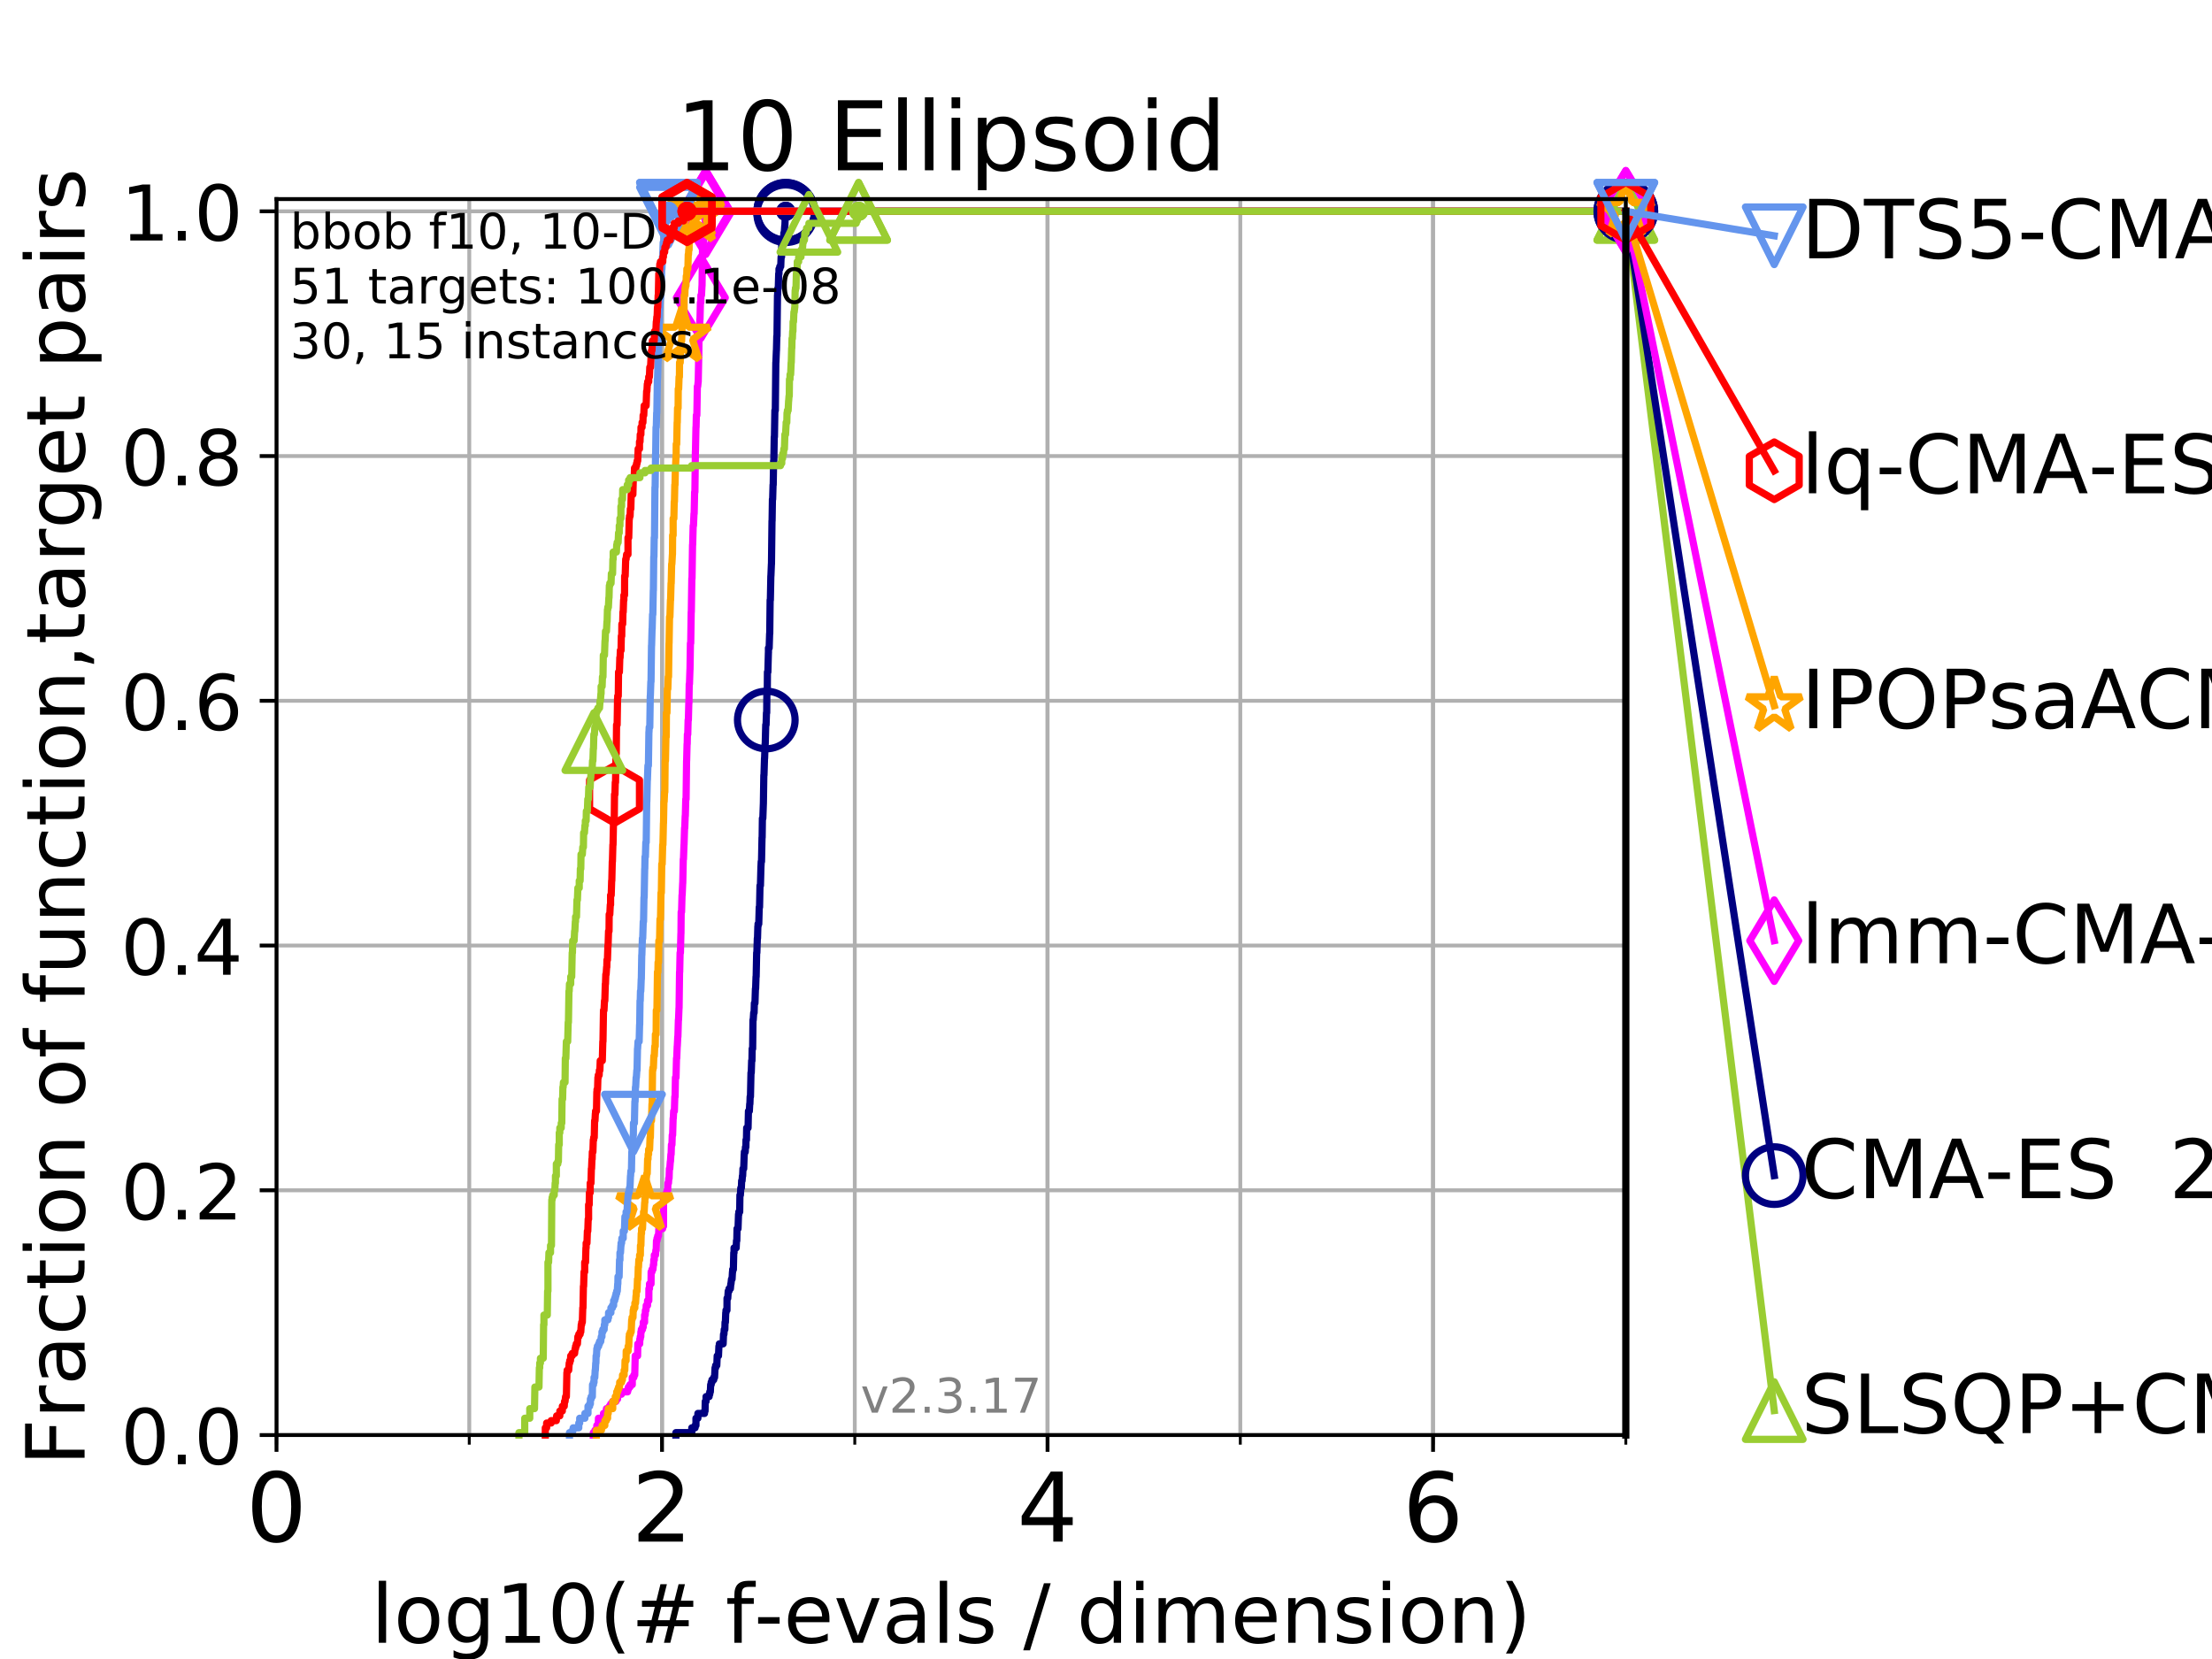 <?xml version="1.0" encoding="utf-8" standalone="no"?>
<!DOCTYPE svg PUBLIC "-//W3C//DTD SVG 1.1//EN"
  "http://www.w3.org/Graphics/SVG/1.1/DTD/svg11.dtd">
<!-- Created with matplotlib (https://matplotlib.org/) -->
<svg height="345.6pt" version="1.1" viewBox="0 0 460.8 345.6" width="460.8pt" xmlns="http://www.w3.org/2000/svg" xmlns:xlink="http://www.w3.org/1999/xlink">
 <defs>
  <style type="text/css">
*{stroke-linecap:butt;stroke-linejoin:round;}
  </style>
 </defs>
 <g id="figure_1">
  <g id="patch_1">
   <path d="M 0 345.6 
L 460.8 345.6 
L 460.8 0 
L 0 0 
z
" style="fill:#ffffff;"/>
  </g>
  <g id="axes_1">
   <g id="patch_2">
    <path d="M 57.6 298.944 
L 338.688 298.944 
L 338.688 41.472 
L 57.6 41.472 
z
" style="fill:#ffffff;"/>
   </g>
   <g id="matplotlib.axis_1">
    <g id="xtick_1">
     <g id="line2d_1">
      <path clip-path="url(#p6685030bcd)" d="M 57.6 298.944 
L 57.6 41.472 
" style="fill:none;stroke:#b0b0b0;stroke-linecap:square;stroke-width:0.8;"/>
     </g>
     <g id="line2d_2">
      <defs>
       <path d="M 0 0 
L 0 3.5 
" id="mdb90d4d4d8" style="stroke:#000000;stroke-width:0.8;"/>
      </defs>
      <g>
       <use style="stroke:#000000;stroke-width:0.8;" x="57.6" xlink:href="#mdb90d4d4d8" y="298.944"/>
      </g>
     </g>
     <g id="text_1">
      <!-- 0 -->
      <defs>
       <path d="M 31.781 66.406 
Q 24.172 66.406 20.328 58.906 
Q 16.5 51.422 16.5 36.375 
Q 16.5 21.391 20.328 13.891 
Q 24.172 6.391 31.781 6.391 
Q 39.453 6.391 43.281 13.891 
Q 47.125 21.391 47.125 36.375 
Q 47.125 51.422 43.281 58.906 
Q 39.453 66.406 31.781 66.406 
z
M 31.781 74.219 
Q 44.047 74.219 50.516 64.516 
Q 56.984 54.828 56.984 36.375 
Q 56.984 17.969 50.516 8.266 
Q 44.047 -1.422 31.781 -1.422 
Q 19.531 -1.422 13.062 8.266 
Q 6.594 17.969 6.594 36.375 
Q 6.594 54.828 13.062 64.516 
Q 19.531 74.219 31.781 74.219 
z
" id="DejaVuSans-48"/>
      </defs>
      <g transform="translate(51.237 321.141)scale(0.2 -0.2)">
       <use xlink:href="#DejaVuSans-48"/>
      </g>
     </g>
    </g>
    <g id="xtick_2">
     <g id="line2d_3">
      <path clip-path="url(#p6685030bcd)" d="M 137.911 298.944 
L 137.911 41.472 
" style="fill:none;stroke:#b0b0b0;stroke-linecap:square;stroke-width:0.8;"/>
     </g>
     <g id="line2d_4">
      <g>
       <use style="stroke:#000000;stroke-width:0.8;" x="137.911" xlink:href="#mdb90d4d4d8" y="298.944"/>
      </g>
     </g>
     <g id="text_2">
      <!-- 2 -->
      <defs>
       <path d="M 19.188 8.297 
L 53.609 8.297 
L 53.609 0 
L 7.328 0 
L 7.328 8.297 
Q 12.938 14.109 22.625 23.891 
Q 32.328 33.688 34.812 36.531 
Q 39.547 41.844 41.422 45.531 
Q 43.312 49.219 43.312 52.781 
Q 43.312 58.594 39.234 62.25 
Q 35.156 65.922 28.609 65.922 
Q 23.969 65.922 18.812 64.312 
Q 13.672 62.703 7.812 59.422 
L 7.812 69.391 
Q 13.766 71.781 18.938 73 
Q 24.125 74.219 28.422 74.219 
Q 39.75 74.219 46.484 68.547 
Q 53.219 62.891 53.219 53.422 
Q 53.219 48.922 51.531 44.891 
Q 49.859 40.875 45.406 35.406 
Q 44.188 33.984 37.641 27.219 
Q 31.109 20.453 19.188 8.297 
z
" id="DejaVuSans-50"/>
      </defs>
      <g transform="translate(131.548 321.141)scale(0.2 -0.2)">
       <use xlink:href="#DejaVuSans-50"/>
      </g>
     </g>
    </g>
    <g id="xtick_3">
     <g id="line2d_5">
      <path clip-path="url(#p6685030bcd)" d="M 218.222 298.944 
L 218.222 41.472 
" style="fill:none;stroke:#b0b0b0;stroke-linecap:square;stroke-width:0.8;"/>
     </g>
     <g id="line2d_6">
      <g>
       <use style="stroke:#000000;stroke-width:0.8;" x="218.222" xlink:href="#mdb90d4d4d8" y="298.944"/>
      </g>
     </g>
     <g id="text_3">
      <!-- 4 -->
      <defs>
       <path d="M 37.797 64.312 
L 12.891 25.391 
L 37.797 25.391 
z
M 35.203 72.906 
L 47.609 72.906 
L 47.609 25.391 
L 58.016 25.391 
L 58.016 17.188 
L 47.609 17.188 
L 47.609 0 
L 37.797 0 
L 37.797 17.188 
L 4.891 17.188 
L 4.891 26.703 
z
" id="DejaVuSans-52"/>
      </defs>
      <g transform="translate(211.859 321.141)scale(0.2 -0.2)">
       <use xlink:href="#DejaVuSans-52"/>
      </g>
     </g>
    </g>
    <g id="xtick_4">
     <g id="line2d_7">
      <path clip-path="url(#p6685030bcd)" d="M 298.533 298.944 
L 298.533 41.472 
" style="fill:none;stroke:#b0b0b0;stroke-linecap:square;stroke-width:0.8;"/>
     </g>
     <g id="line2d_8">
      <g>
       <use style="stroke:#000000;stroke-width:0.8;" x="298.533" xlink:href="#mdb90d4d4d8" y="298.944"/>
      </g>
     </g>
     <g id="text_4">
      <!-- 6 -->
      <defs>
       <path d="M 33.016 40.375 
Q 26.375 40.375 22.484 35.828 
Q 18.609 31.297 18.609 23.391 
Q 18.609 15.531 22.484 10.953 
Q 26.375 6.391 33.016 6.391 
Q 39.656 6.391 43.531 10.953 
Q 47.406 15.531 47.406 23.391 
Q 47.406 31.297 43.531 35.828 
Q 39.656 40.375 33.016 40.375 
z
M 52.594 71.297 
L 52.594 62.312 
Q 48.875 64.062 45.094 64.984 
Q 41.312 65.922 37.594 65.922 
Q 27.828 65.922 22.672 59.328 
Q 17.531 52.734 16.797 39.406 
Q 19.672 43.656 24.016 45.922 
Q 28.375 48.188 33.594 48.188 
Q 44.578 48.188 50.953 41.516 
Q 57.328 34.859 57.328 23.391 
Q 57.328 12.156 50.688 5.359 
Q 44.047 -1.422 33.016 -1.422 
Q 20.359 -1.422 13.672 8.266 
Q 6.984 17.969 6.984 36.375 
Q 6.984 53.656 15.188 63.938 
Q 23.391 74.219 37.203 74.219 
Q 40.922 74.219 44.703 73.484 
Q 48.484 72.75 52.594 71.297 
z
" id="DejaVuSans-54"/>
      </defs>
      <g transform="translate(292.17 321.141)scale(0.2 -0.2)">
       <use xlink:href="#DejaVuSans-54"/>
      </g>
     </g>
    </g>
    <g id="xtick_5">
     <g id="line2d_9">
      <path clip-path="url(#p6685030bcd)" d="M 57.6 298.944 
L 57.6 41.472 
" style="fill:none;stroke:#b0b0b0;stroke-linecap:square;stroke-width:0.8;"/>
     </g>
     <g id="line2d_10">
      <defs>
       <path d="M 0 0 
L 0 2 
" id="mb39719b56b" style="stroke:#000000;stroke-width:0.6;"/>
      </defs>
      <g>
       <use style="stroke:#000000;stroke-width:0.6;" x="57.6" xlink:href="#mb39719b56b" y="298.944"/>
      </g>
     </g>
    </g>
    <g id="xtick_6">
     <g id="line2d_11">
      <path clip-path="url(#p6685030bcd)" d="M 97.755 298.944 
L 97.755 41.472 
" style="fill:none;stroke:#b0b0b0;stroke-linecap:square;stroke-width:0.8;"/>
     </g>
     <g id="line2d_12">
      <g>
       <use style="stroke:#000000;stroke-width:0.6;" x="97.755" xlink:href="#mb39719b56b" y="298.944"/>
      </g>
     </g>
    </g>
    <g id="xtick_7">
     <g id="line2d_13">
      <path clip-path="url(#p6685030bcd)" d="M 137.911 298.944 
L 137.911 41.472 
" style="fill:none;stroke:#b0b0b0;stroke-linecap:square;stroke-width:0.8;"/>
     </g>
     <g id="line2d_14">
      <g>
       <use style="stroke:#000000;stroke-width:0.6;" x="137.911" xlink:href="#mb39719b56b" y="298.944"/>
      </g>
     </g>
    </g>
    <g id="xtick_8">
     <g id="line2d_15">
      <path clip-path="url(#p6685030bcd)" d="M 178.066 298.944 
L 178.066 41.472 
" style="fill:none;stroke:#b0b0b0;stroke-linecap:square;stroke-width:0.8;"/>
     </g>
     <g id="line2d_16">
      <g>
       <use style="stroke:#000000;stroke-width:0.6;" x="178.066" xlink:href="#mb39719b56b" y="298.944"/>
      </g>
     </g>
    </g>
    <g id="xtick_9">
     <g id="line2d_17">
      <path clip-path="url(#p6685030bcd)" d="M 218.222 298.944 
L 218.222 41.472 
" style="fill:none;stroke:#b0b0b0;stroke-linecap:square;stroke-width:0.8;"/>
     </g>
     <g id="line2d_18">
      <g>
       <use style="stroke:#000000;stroke-width:0.6;" x="218.222" xlink:href="#mb39719b56b" y="298.944"/>
      </g>
     </g>
    </g>
    <g id="xtick_10">
     <g id="line2d_19">
      <path clip-path="url(#p6685030bcd)" d="M 258.377 298.944 
L 258.377 41.472 
" style="fill:none;stroke:#b0b0b0;stroke-linecap:square;stroke-width:0.8;"/>
     </g>
     <g id="line2d_20">
      <g>
       <use style="stroke:#000000;stroke-width:0.6;" x="258.377" xlink:href="#mb39719b56b" y="298.944"/>
      </g>
     </g>
    </g>
    <g id="xtick_11">
     <g id="line2d_21">
      <path clip-path="url(#p6685030bcd)" d="M 298.533 298.944 
L 298.533 41.472 
" style="fill:none;stroke:#b0b0b0;stroke-linecap:square;stroke-width:0.8;"/>
     </g>
     <g id="line2d_22">
      <g>
       <use style="stroke:#000000;stroke-width:0.6;" x="298.533" xlink:href="#mb39719b56b" y="298.944"/>
      </g>
     </g>
    </g>
    <g id="xtick_12">
     <g id="line2d_23">
      <path clip-path="url(#p6685030bcd)" d="M 338.688 298.944 
L 338.688 41.472 
" style="fill:none;stroke:#b0b0b0;stroke-linecap:square;stroke-width:0.8;"/>
     </g>
     <g id="line2d_24">
      <g>
       <use style="stroke:#000000;stroke-width:0.6;" x="338.688" xlink:href="#mb39719b56b" y="298.944"/>
      </g>
     </g>
    </g>
    <g id="text_5">
     <!-- log10(# f-evals / dimension) -->
     <defs>
      <path d="M 9.422 75.984 
L 18.406 75.984 
L 18.406 0 
L 9.422 0 
z
" id="DejaVuSans-108"/>
      <path d="M 30.609 48.391 
Q 23.391 48.391 19.188 42.75 
Q 14.984 37.109 14.984 27.297 
Q 14.984 17.484 19.156 11.844 
Q 23.344 6.203 30.609 6.203 
Q 37.797 6.203 41.984 11.859 
Q 46.188 17.531 46.188 27.297 
Q 46.188 37.016 41.984 42.703 
Q 37.797 48.391 30.609 48.391 
z
M 30.609 56 
Q 42.328 56 49.016 48.375 
Q 55.719 40.766 55.719 27.297 
Q 55.719 13.875 49.016 6.219 
Q 42.328 -1.422 30.609 -1.422 
Q 18.844 -1.422 12.172 6.219 
Q 5.516 13.875 5.516 27.297 
Q 5.516 40.766 12.172 48.375 
Q 18.844 56 30.609 56 
z
" id="DejaVuSans-111"/>
      <path d="M 45.406 27.984 
Q 45.406 37.75 41.375 43.109 
Q 37.359 48.484 30.078 48.484 
Q 22.859 48.484 18.828 43.109 
Q 14.797 37.75 14.797 27.984 
Q 14.797 18.266 18.828 12.891 
Q 22.859 7.516 30.078 7.516 
Q 37.359 7.516 41.375 12.891 
Q 45.406 18.266 45.406 27.984 
z
M 54.391 6.781 
Q 54.391 -7.172 48.188 -13.984 
Q 42 -20.797 29.203 -20.797 
Q 24.469 -20.797 20.266 -20.094 
Q 16.062 -19.391 12.109 -17.922 
L 12.109 -9.188 
Q 16.062 -11.328 19.922 -12.344 
Q 23.781 -13.375 27.781 -13.375 
Q 36.625 -13.375 41.016 -8.766 
Q 45.406 -4.156 45.406 5.172 
L 45.406 9.625 
Q 42.625 4.781 38.281 2.391 
Q 33.938 0 27.875 0 
Q 17.828 0 11.672 7.656 
Q 5.516 15.328 5.516 27.984 
Q 5.516 40.672 11.672 48.328 
Q 17.828 56 27.875 56 
Q 33.938 56 38.281 53.609 
Q 42.625 51.219 45.406 46.391 
L 45.406 54.688 
L 54.391 54.688 
z
" id="DejaVuSans-103"/>
      <path d="M 12.406 8.297 
L 28.516 8.297 
L 28.516 63.922 
L 10.984 60.406 
L 10.984 69.391 
L 28.422 72.906 
L 38.281 72.906 
L 38.281 8.297 
L 54.391 8.297 
L 54.391 0 
L 12.406 0 
z
" id="DejaVuSans-49"/>
      <path d="M 31 75.875 
Q 24.469 64.656 21.281 53.656 
Q 18.109 42.672 18.109 31.391 
Q 18.109 20.125 21.312 9.062 
Q 24.516 -2 31 -13.188 
L 23.188 -13.188 
Q 15.875 -1.703 12.234 9.375 
Q 8.594 20.453 8.594 31.391 
Q 8.594 42.281 12.203 53.312 
Q 15.828 64.359 23.188 75.875 
z
" id="DejaVuSans-40"/>
      <path d="M 51.125 44 
L 36.922 44 
L 32.812 27.688 
L 47.125 27.688 
z
M 43.797 71.781 
L 38.719 51.516 
L 52.984 51.516 
L 58.109 71.781 
L 65.922 71.781 
L 60.891 51.516 
L 76.125 51.516 
L 76.125 44 
L 58.984 44 
L 54.984 27.688 
L 70.516 27.688 
L 70.516 20.219 
L 53.078 20.219 
L 48 0 
L 40.188 0 
L 45.219 20.219 
L 30.906 20.219 
L 25.875 0 
L 18.016 0 
L 23.094 20.219 
L 7.719 20.219 
L 7.719 27.688 
L 24.906 27.688 
L 29 44 
L 13.281 44 
L 13.281 51.516 
L 30.906 51.516 
L 35.891 71.781 
z
" id="DejaVuSans-35"/>
      <path id="DejaVuSans-32"/>
      <path d="M 37.109 75.984 
L 37.109 68.5 
L 28.516 68.5 
Q 23.688 68.5 21.797 66.547 
Q 19.922 64.594 19.922 59.516 
L 19.922 54.688 
L 34.719 54.688 
L 34.719 47.703 
L 19.922 47.703 
L 19.922 0 
L 10.891 0 
L 10.891 47.703 
L 2.297 47.703 
L 2.297 54.688 
L 10.891 54.688 
L 10.891 58.5 
Q 10.891 67.625 15.141 71.797 
Q 19.391 75.984 28.609 75.984 
z
" id="DejaVuSans-102"/>
      <path d="M 4.891 31.391 
L 31.203 31.391 
L 31.203 23.391 
L 4.891 23.391 
z
" id="DejaVuSans-45"/>
      <path d="M 56.203 29.594 
L 56.203 25.203 
L 14.891 25.203 
Q 15.484 15.922 20.484 11.062 
Q 25.484 6.203 34.422 6.203 
Q 39.594 6.203 44.453 7.469 
Q 49.312 8.734 54.109 11.281 
L 54.109 2.781 
Q 49.266 0.734 44.188 -0.344 
Q 39.109 -1.422 33.891 -1.422 
Q 20.797 -1.422 13.156 6.188 
Q 5.516 13.812 5.516 26.812 
Q 5.516 40.234 12.766 48.109 
Q 20.016 56 32.328 56 
Q 43.359 56 49.781 48.891 
Q 56.203 41.797 56.203 29.594 
z
M 47.219 32.234 
Q 47.125 39.594 43.094 43.984 
Q 39.062 48.391 32.422 48.391 
Q 24.906 48.391 20.391 44.141 
Q 15.875 39.891 15.188 32.172 
z
" id="DejaVuSans-101"/>
      <path d="M 2.984 54.688 
L 12.5 54.688 
L 29.594 8.797 
L 46.688 54.688 
L 56.203 54.688 
L 35.688 0 
L 23.484 0 
z
" id="DejaVuSans-118"/>
      <path d="M 34.281 27.484 
Q 23.391 27.484 19.188 25 
Q 14.984 22.516 14.984 16.5 
Q 14.984 11.719 18.141 8.906 
Q 21.297 6.109 26.703 6.109 
Q 34.188 6.109 38.703 11.406 
Q 43.219 16.703 43.219 25.484 
L 43.219 27.484 
z
M 52.203 31.203 
L 52.203 0 
L 43.219 0 
L 43.219 8.297 
Q 40.141 3.328 35.547 0.953 
Q 30.953 -1.422 24.312 -1.422 
Q 15.922 -1.422 10.953 3.297 
Q 6 8.016 6 15.922 
Q 6 25.141 12.172 29.828 
Q 18.359 34.516 30.609 34.516 
L 43.219 34.516 
L 43.219 35.406 
Q 43.219 41.609 39.141 45 
Q 35.062 48.391 27.688 48.391 
Q 23 48.391 18.547 47.266 
Q 14.109 46.141 10.016 43.891 
L 10.016 52.203 
Q 14.938 54.109 19.578 55.047 
Q 24.219 56 28.609 56 
Q 40.484 56 46.344 49.844 
Q 52.203 43.703 52.203 31.203 
z
" id="DejaVuSans-97"/>
      <path d="M 44.281 53.078 
L 44.281 44.578 
Q 40.484 46.531 36.375 47.5 
Q 32.281 48.484 27.875 48.484 
Q 21.188 48.484 17.844 46.438 
Q 14.5 44.391 14.5 40.281 
Q 14.5 37.156 16.891 35.375 
Q 19.281 33.594 26.516 31.984 
L 29.594 31.297 
Q 39.156 29.25 43.188 25.516 
Q 47.219 21.781 47.219 15.094 
Q 47.219 7.469 41.188 3.016 
Q 35.156 -1.422 24.609 -1.422 
Q 20.219 -1.422 15.453 -0.562 
Q 10.688 0.297 5.422 2 
L 5.422 11.281 
Q 10.406 8.688 15.234 7.391 
Q 20.062 6.109 24.812 6.109 
Q 31.156 6.109 34.562 8.281 
Q 37.984 10.453 37.984 14.406 
Q 37.984 18.062 35.516 20.016 
Q 33.062 21.969 24.703 23.781 
L 21.578 24.516 
Q 13.234 26.266 9.516 29.906 
Q 5.812 33.547 5.812 39.891 
Q 5.812 47.609 11.281 51.797 
Q 16.75 56 26.812 56 
Q 31.781 56 36.172 55.266 
Q 40.578 54.547 44.281 53.078 
z
" id="DejaVuSans-115"/>
      <path d="M 25.391 72.906 
L 33.688 72.906 
L 8.297 -9.281 
L 0 -9.281 
z
" id="DejaVuSans-47"/>
      <path d="M 45.406 46.391 
L 45.406 75.984 
L 54.391 75.984 
L 54.391 0 
L 45.406 0 
L 45.406 8.203 
Q 42.578 3.328 38.25 0.953 
Q 33.938 -1.422 27.875 -1.422 
Q 17.969 -1.422 11.734 6.484 
Q 5.516 14.406 5.516 27.297 
Q 5.516 40.188 11.734 48.094 
Q 17.969 56 27.875 56 
Q 33.938 56 38.25 53.625 
Q 42.578 51.266 45.406 46.391 
z
M 14.797 27.297 
Q 14.797 17.391 18.875 11.75 
Q 22.953 6.109 30.078 6.109 
Q 37.203 6.109 41.297 11.75 
Q 45.406 17.391 45.406 27.297 
Q 45.406 37.203 41.297 42.844 
Q 37.203 48.484 30.078 48.484 
Q 22.953 48.484 18.875 42.844 
Q 14.797 37.203 14.797 27.297 
z
" id="DejaVuSans-100"/>
      <path d="M 9.422 54.688 
L 18.406 54.688 
L 18.406 0 
L 9.422 0 
z
M 9.422 75.984 
L 18.406 75.984 
L 18.406 64.594 
L 9.422 64.594 
z
" id="DejaVuSans-105"/>
      <path d="M 52 44.188 
Q 55.375 50.25 60.062 53.125 
Q 64.75 56 71.094 56 
Q 79.641 56 84.281 50.016 
Q 88.922 44.047 88.922 33.016 
L 88.922 0 
L 79.891 0 
L 79.891 32.719 
Q 79.891 40.578 77.094 44.375 
Q 74.312 48.188 68.609 48.188 
Q 61.625 48.188 57.562 43.547 
Q 53.516 38.922 53.516 30.906 
L 53.516 0 
L 44.484 0 
L 44.484 32.719 
Q 44.484 40.625 41.703 44.406 
Q 38.922 48.188 33.109 48.188 
Q 26.219 48.188 22.156 43.531 
Q 18.109 38.875 18.109 30.906 
L 18.109 0 
L 9.078 0 
L 9.078 54.688 
L 18.109 54.688 
L 18.109 46.188 
Q 21.188 51.219 25.484 53.609 
Q 29.781 56 35.688 56 
Q 41.656 56 45.828 52.969 
Q 50 49.953 52 44.188 
z
" id="DejaVuSans-109"/>
      <path d="M 54.891 33.016 
L 54.891 0 
L 45.906 0 
L 45.906 32.719 
Q 45.906 40.484 42.875 44.328 
Q 39.844 48.188 33.797 48.188 
Q 26.516 48.188 22.312 43.547 
Q 18.109 38.922 18.109 30.906 
L 18.109 0 
L 9.078 0 
L 9.078 54.688 
L 18.109 54.688 
L 18.109 46.188 
Q 21.344 51.125 25.703 53.562 
Q 30.078 56 35.797 56 
Q 45.219 56 50.047 50.172 
Q 54.891 44.344 54.891 33.016 
z
" id="DejaVuSans-110"/>
      <path d="M 8.016 75.875 
L 15.828 75.875 
Q 23.141 64.359 26.781 53.312 
Q 30.422 42.281 30.422 31.391 
Q 30.422 20.453 26.781 9.375 
Q 23.141 -1.703 15.828 -13.188 
L 8.016 -13.188 
Q 14.5 -2 17.703 9.062 
Q 20.906 20.125 20.906 31.391 
Q 20.906 42.672 17.703 53.656 
Q 14.5 64.656 8.016 75.875 
z
" id="DejaVuSans-41"/>
     </defs>
     <g transform="translate(77.303 342.218)scale(0.17 -0.17)">
      <use xlink:href="#DejaVuSans-108"/>
      <use x="27.783" xlink:href="#DejaVuSans-111"/>
      <use x="88.965" xlink:href="#DejaVuSans-103"/>
      <use x="152.441" xlink:href="#DejaVuSans-49"/>
      <use x="216.064" xlink:href="#DejaVuSans-48"/>
      <use x="279.688" xlink:href="#DejaVuSans-40"/>
      <use x="318.701" xlink:href="#DejaVuSans-35"/>
      <use x="402.49" xlink:href="#DejaVuSans-32"/>
      <use x="434.277" xlink:href="#DejaVuSans-102"/>
      <use x="469.404" xlink:href="#DejaVuSans-45"/>
      <use x="505.488" xlink:href="#DejaVuSans-101"/>
      <use x="567.012" xlink:href="#DejaVuSans-118"/>
      <use x="626.191" xlink:href="#DejaVuSans-97"/>
      <use x="687.471" xlink:href="#DejaVuSans-108"/>
      <use x="715.254" xlink:href="#DejaVuSans-115"/>
      <use x="767.354" xlink:href="#DejaVuSans-32"/>
      <use x="799.141" xlink:href="#DejaVuSans-47"/>
      <use x="832.832" xlink:href="#DejaVuSans-32"/>
      <use x="864.619" xlink:href="#DejaVuSans-100"/>
      <use x="928.096" xlink:href="#DejaVuSans-105"/>
      <use x="955.879" xlink:href="#DejaVuSans-109"/>
      <use x="1053.291" xlink:href="#DejaVuSans-101"/>
      <use x="1114.814" xlink:href="#DejaVuSans-110"/>
      <use x="1178.193" xlink:href="#DejaVuSans-115"/>
      <use x="1230.293" xlink:href="#DejaVuSans-105"/>
      <use x="1258.076" xlink:href="#DejaVuSans-111"/>
      <use x="1319.258" xlink:href="#DejaVuSans-110"/>
      <use x="1382.637" xlink:href="#DejaVuSans-41"/>
     </g>
    </g>
   </g>
   <g id="matplotlib.axis_2">
    <g id="ytick_1">
     <g id="line2d_25">
      <path clip-path="url(#p6685030bcd)" d="M 57.6 298.944 
L 338.688 298.944 
" style="fill:none;stroke:#b0b0b0;stroke-linecap:square;stroke-width:0.8;"/>
     </g>
     <g id="line2d_26">
      <defs>
       <path d="M 0 0 
L -3.5 0 
" id="mf272f852b0" style="stroke:#000000;stroke-width:0.8;"/>
      </defs>
      <g>
       <use style="stroke:#000000;stroke-width:0.8;" x="57.6" xlink:href="#mf272f852b0" y="298.944"/>
      </g>
     </g>
     <g id="text_6">
      <!-- 0.0 -->
      <defs>
       <path d="M 10.688 12.406 
L 21 12.406 
L 21 0 
L 10.688 0 
z
" id="DejaVuSans-46"/>
      </defs>
      <g transform="translate(25.155 305.023)scale(0.16 -0.16)">
       <use xlink:href="#DejaVuSans-48"/>
       <use x="63.623" xlink:href="#DejaVuSans-46"/>
       <use x="95.41" xlink:href="#DejaVuSans-48"/>
      </g>
     </g>
    </g>
    <g id="ytick_2">
     <g id="line2d_27">
      <path clip-path="url(#p6685030bcd)" d="M 57.6 247.959 
L 338.688 247.959 
" style="fill:none;stroke:#b0b0b0;stroke-linecap:square;stroke-width:0.8;"/>
     </g>
     <g id="line2d_28">
      <g>
       <use style="stroke:#000000;stroke-width:0.8;" x="57.6" xlink:href="#mf272f852b0" y="247.959"/>
      </g>
     </g>
     <g id="text_7">
      <!-- 0.2 -->
      <g transform="translate(25.155 254.038)scale(0.16 -0.16)">
       <use xlink:href="#DejaVuSans-48"/>
       <use x="63.623" xlink:href="#DejaVuSans-46"/>
       <use x="95.41" xlink:href="#DejaVuSans-50"/>
      </g>
     </g>
    </g>
    <g id="ytick_3">
     <g id="line2d_29">
      <path clip-path="url(#p6685030bcd)" d="M 57.6 196.975 
L 338.688 196.975 
" style="fill:none;stroke:#b0b0b0;stroke-linecap:square;stroke-width:0.8;"/>
     </g>
     <g id="line2d_30">
      <g>
       <use style="stroke:#000000;stroke-width:0.8;" x="57.6" xlink:href="#mf272f852b0" y="196.975"/>
      </g>
     </g>
     <g id="text_8">
      <!-- 0.4 -->
      <g transform="translate(25.155 203.054)scale(0.16 -0.16)">
       <use xlink:href="#DejaVuSans-48"/>
       <use x="63.623" xlink:href="#DejaVuSans-46"/>
       <use x="95.41" xlink:href="#DejaVuSans-52"/>
      </g>
     </g>
    </g>
    <g id="ytick_4">
     <g id="line2d_31">
      <path clip-path="url(#p6685030bcd)" d="M 57.6 145.99 
L 338.688 145.99 
" style="fill:none;stroke:#b0b0b0;stroke-linecap:square;stroke-width:0.8;"/>
     </g>
     <g id="line2d_32">
      <g>
       <use style="stroke:#000000;stroke-width:0.8;" x="57.6" xlink:href="#mf272f852b0" y="145.99"/>
      </g>
     </g>
     <g id="text_9">
      <!-- 0.6 -->
      <g transform="translate(25.155 152.069)scale(0.16 -0.16)">
       <use xlink:href="#DejaVuSans-48"/>
       <use x="63.623" xlink:href="#DejaVuSans-46"/>
       <use x="95.41" xlink:href="#DejaVuSans-54"/>
      </g>
     </g>
    </g>
    <g id="ytick_5">
     <g id="line2d_33">
      <path clip-path="url(#p6685030bcd)" d="M 57.6 95.006 
L 338.688 95.006 
" style="fill:none;stroke:#b0b0b0;stroke-linecap:square;stroke-width:0.8;"/>
     </g>
     <g id="line2d_34">
      <g>
       <use style="stroke:#000000;stroke-width:0.8;" x="57.6" xlink:href="#mf272f852b0" y="95.006"/>
      </g>
     </g>
     <g id="text_10">
      <!-- 0.8 -->
      <defs>
       <path d="M 31.781 34.625 
Q 24.75 34.625 20.719 30.859 
Q 16.703 27.094 16.703 20.516 
Q 16.703 13.922 20.719 10.156 
Q 24.75 6.391 31.781 6.391 
Q 38.812 6.391 42.859 10.172 
Q 46.922 13.969 46.922 20.516 
Q 46.922 27.094 42.891 30.859 
Q 38.875 34.625 31.781 34.625 
z
M 21.922 38.812 
Q 15.578 40.375 12.031 44.719 
Q 8.5 49.078 8.5 55.328 
Q 8.5 64.062 14.719 69.141 
Q 20.953 74.219 31.781 74.219 
Q 42.672 74.219 48.875 69.141 
Q 55.078 64.062 55.078 55.328 
Q 55.078 49.078 51.531 44.719 
Q 48 40.375 41.703 38.812 
Q 48.828 37.156 52.797 32.312 
Q 56.781 27.484 56.781 20.516 
Q 56.781 9.906 50.312 4.234 
Q 43.844 -1.422 31.781 -1.422 
Q 19.734 -1.422 13.25 4.234 
Q 6.781 9.906 6.781 20.516 
Q 6.781 27.484 10.781 32.312 
Q 14.797 37.156 21.922 38.812 
z
M 18.312 54.391 
Q 18.312 48.734 21.844 45.562 
Q 25.391 42.391 31.781 42.391 
Q 38.141 42.391 41.719 45.562 
Q 45.312 48.734 45.312 54.391 
Q 45.312 60.062 41.719 63.234 
Q 38.141 66.406 31.781 66.406 
Q 25.391 66.406 21.844 63.234 
Q 18.312 60.062 18.312 54.391 
z
" id="DejaVuSans-56"/>
      </defs>
      <g transform="translate(25.155 101.085)scale(0.16 -0.16)">
       <use xlink:href="#DejaVuSans-48"/>
       <use x="63.623" xlink:href="#DejaVuSans-46"/>
       <use x="95.41" xlink:href="#DejaVuSans-56"/>
      </g>
     </g>
    </g>
    <g id="ytick_6">
     <g id="line2d_35">
      <path clip-path="url(#p6685030bcd)" d="M 57.6 44.021 
L 338.688 44.021 
" style="fill:none;stroke:#b0b0b0;stroke-linecap:square;stroke-width:0.8;"/>
     </g>
     <g id="line2d_36">
      <g>
       <use style="stroke:#000000;stroke-width:0.8;" x="57.6" xlink:href="#mf272f852b0" y="44.021"/>
      </g>
     </g>
     <g id="text_11">
      <!-- 1.0 -->
      <g transform="translate(25.155 50.1)scale(0.16 -0.16)">
       <use xlink:href="#DejaVuSans-49"/>
       <use x="63.623" xlink:href="#DejaVuSans-46"/>
       <use x="95.41" xlink:href="#DejaVuSans-48"/>
      </g>
     </g>
    </g>
    <g id="text_12">
     <!-- Fraction of function,target pairs -->
     <defs>
      <path d="M 9.812 72.906 
L 51.703 72.906 
L 51.703 64.594 
L 19.672 64.594 
L 19.672 43.109 
L 48.578 43.109 
L 48.578 34.812 
L 19.672 34.812 
L 19.672 0 
L 9.812 0 
z
" id="DejaVuSans-70"/>
      <path d="M 41.109 46.297 
Q 39.594 47.172 37.812 47.578 
Q 36.031 48 33.891 48 
Q 26.266 48 22.188 43.047 
Q 18.109 38.094 18.109 28.812 
L 18.109 0 
L 9.078 0 
L 9.078 54.688 
L 18.109 54.688 
L 18.109 46.188 
Q 20.953 51.172 25.484 53.578 
Q 30.031 56 36.531 56 
Q 37.453 56 38.578 55.875 
Q 39.703 55.766 41.062 55.516 
z
" id="DejaVuSans-114"/>
      <path d="M 48.781 52.594 
L 48.781 44.188 
Q 44.969 46.297 41.141 47.344 
Q 37.312 48.391 33.406 48.391 
Q 24.656 48.391 19.812 42.844 
Q 14.984 37.312 14.984 27.297 
Q 14.984 17.281 19.812 11.734 
Q 24.656 6.203 33.406 6.203 
Q 37.312 6.203 41.141 7.25 
Q 44.969 8.297 48.781 10.406 
L 48.781 2.094 
Q 45.016 0.344 40.984 -0.531 
Q 36.969 -1.422 32.422 -1.422 
Q 20.062 -1.422 12.781 6.344 
Q 5.516 14.109 5.516 27.297 
Q 5.516 40.672 12.859 48.328 
Q 20.219 56 33.016 56 
Q 37.156 56 41.109 55.141 
Q 45.062 54.297 48.781 52.594 
z
" id="DejaVuSans-99"/>
      <path d="M 18.312 70.219 
L 18.312 54.688 
L 36.812 54.688 
L 36.812 47.703 
L 18.312 47.703 
L 18.312 18.016 
Q 18.312 11.328 20.141 9.422 
Q 21.969 7.516 27.594 7.516 
L 36.812 7.516 
L 36.812 0 
L 27.594 0 
Q 17.188 0 13.234 3.875 
Q 9.281 7.766 9.281 18.016 
L 9.281 47.703 
L 2.688 47.703 
L 2.688 54.688 
L 9.281 54.688 
L 9.281 70.219 
z
" id="DejaVuSans-116"/>
      <path d="M 8.5 21.578 
L 8.5 54.688 
L 17.484 54.688 
L 17.484 21.922 
Q 17.484 14.156 20.5 10.266 
Q 23.531 6.391 29.594 6.391 
Q 36.859 6.391 41.078 11.031 
Q 45.312 15.672 45.312 23.688 
L 45.312 54.688 
L 54.297 54.688 
L 54.297 0 
L 45.312 0 
L 45.312 8.406 
Q 42.047 3.422 37.719 1 
Q 33.406 -1.422 27.688 -1.422 
Q 18.266 -1.422 13.375 4.438 
Q 8.5 10.297 8.5 21.578 
z
M 31.109 56 
z
" id="DejaVuSans-117"/>
      <path d="M 11.719 12.406 
L 22.016 12.406 
L 22.016 4 
L 14.016 -11.625 
L 7.719 -11.625 
L 11.719 4 
z
" id="DejaVuSans-44"/>
      <path d="M 18.109 8.203 
L 18.109 -20.797 
L 9.078 -20.797 
L 9.078 54.688 
L 18.109 54.688 
L 18.109 46.391 
Q 20.953 51.266 25.266 53.625 
Q 29.594 56 35.594 56 
Q 45.562 56 51.781 48.094 
Q 58.016 40.188 58.016 27.297 
Q 58.016 14.406 51.781 6.484 
Q 45.562 -1.422 35.594 -1.422 
Q 29.594 -1.422 25.266 0.953 
Q 20.953 3.328 18.109 8.203 
z
M 48.688 27.297 
Q 48.688 37.203 44.609 42.844 
Q 40.531 48.484 33.406 48.484 
Q 26.266 48.484 22.188 42.844 
Q 18.109 37.203 18.109 27.297 
Q 18.109 17.391 22.188 11.75 
Q 26.266 6.109 33.406 6.109 
Q 40.531 6.109 44.609 11.75 
Q 48.688 17.391 48.688 27.297 
z
" id="DejaVuSans-112"/>
     </defs>
     <g transform="translate(17.62 305.347)rotate(-90)scale(0.17 -0.17)">
      <use xlink:href="#DejaVuSans-70"/>
      <use x="57.41" xlink:href="#DejaVuSans-114"/>
      <use x="98.523" xlink:href="#DejaVuSans-97"/>
      <use x="159.803" xlink:href="#DejaVuSans-99"/>
      <use x="214.783" xlink:href="#DejaVuSans-116"/>
      <use x="253.992" xlink:href="#DejaVuSans-105"/>
      <use x="281.775" xlink:href="#DejaVuSans-111"/>
      <use x="342.957" xlink:href="#DejaVuSans-110"/>
      <use x="406.336" xlink:href="#DejaVuSans-32"/>
      <use x="438.123" xlink:href="#DejaVuSans-111"/>
      <use x="499.305" xlink:href="#DejaVuSans-102"/>
      <use x="534.51" xlink:href="#DejaVuSans-32"/>
      <use x="566.297" xlink:href="#DejaVuSans-102"/>
      <use x="601.502" xlink:href="#DejaVuSans-117"/>
      <use x="664.881" xlink:href="#DejaVuSans-110"/>
      <use x="728.26" xlink:href="#DejaVuSans-99"/>
      <use x="783.24" xlink:href="#DejaVuSans-116"/>
      <use x="822.449" xlink:href="#DejaVuSans-105"/>
      <use x="850.232" xlink:href="#DejaVuSans-111"/>
      <use x="911.414" xlink:href="#DejaVuSans-110"/>
      <use x="974.793" xlink:href="#DejaVuSans-44"/>
      <use x="1006.58" xlink:href="#DejaVuSans-116"/>
      <use x="1045.789" xlink:href="#DejaVuSans-97"/>
      <use x="1107.068" xlink:href="#DejaVuSans-114"/>
      <use x="1148.166" xlink:href="#DejaVuSans-103"/>
      <use x="1211.643" xlink:href="#DejaVuSans-101"/>
      <use x="1273.166" xlink:href="#DejaVuSans-116"/>
      <use x="1312.375" xlink:href="#DejaVuSans-32"/>
      <use x="1344.162" xlink:href="#DejaVuSans-112"/>
      <use x="1407.639" xlink:href="#DejaVuSans-97"/>
      <use x="1468.918" xlink:href="#DejaVuSans-105"/>
      <use x="1496.701" xlink:href="#DejaVuSans-114"/>
      <use x="1537.814" xlink:href="#DejaVuSans-115"/>
     </g>
    </g>
   </g>
   <g id="line2d_37">
    <defs>
     <path d="M 0 1.5 
C 0.398 1.5 0.779 1.342 1.061 1.061 
C 1.342 0.779 1.5 0.398 1.5 0 
C 1.5 -0.398 1.342 -0.779 1.061 -1.061 
C 0.779 -1.342 0.398 -1.5 0 -1.5 
C -0.398 -1.5 -0.779 -1.342 -1.061 -1.061 
C -1.342 -0.779 -1.5 -0.398 -1.5 0 
C -1.5 0.398 -1.342 0.779 -1.061 1.061 
C -0.779 1.342 -0.398 1.5 0 1.5 
z
" id="mc9ac2bef8b" style="stroke:#000080;"/>
    </defs>
    <g>
     <use style="fill:#000080;stroke:#000080;" x="163.685" xlink:href="#mc9ac2bef8b" y="44.021"/>
     <use style="fill:#000080;stroke:#000080;" x="163.685" xlink:href="#mc9ac2bef8b" y="44.021"/>
    </g>
   </g>
   <g id="line2d_38">
    <path d="M 140.797 298.944 
L 140.797 298.444 
L 144.112 298.444 
L 144.112 297.444 
L 144.795 297.444 
L 144.795 296.945 
L 144.982 296.945 
L 144.982 295.445 
L 145.384 295.445 
L 145.384 294.445 
L 146.76 294.445 
L 146.76 293.946 
L 146.875 293.946 
L 146.917 291.946 
L 147.082 291.946 
L 147.082 290.946 
L 147.72 290.946 
L 147.72 290.447 
L 147.858 290.447 
L 147.858 289.947 
L 147.976 289.947 
L 148.045 288.447 
L 148.152 288.447 
L 148.152 287.947 
L 148.316 287.947 
L 148.316 287.447 
L 148.677 287.447 
L 148.677 286.948 
L 148.855 286.948 
L 148.957 284.948 
L 149.077 284.948 
L 149.077 284.448 
L 149.323 284.448 
L 149.405 282.449 
L 149.673 282.449 
L 149.762 280.45 
L 149.85 280.45 
L 149.85 279.95 
L 150.641 279.95 
L 150.725 277.95 
L 150.808 277.95 
L 150.875 276.951 
L 150.999 276.951 
L 151.04 275.451 
L 151.113 275.451 
L 151.187 273.452 
L 151.236 273.452 
L 151.236 272.952 
L 151.438 272.952 
L 151.454 270.453 
L 151.605 270.453 
L 151.701 268.953 
L 151.874 268.953 
L 151.874 268.453 
L 152.153 268.453 
L 152.238 267.454 
L 152.276 267.454 
L 152.383 266.454 
L 152.504 266.454 
L 152.587 264.954 
L 152.625 264.954 
L 152.625 264.454 
L 152.774 264.454 
L 152.856 260.956 
L 152.915 260.956 
L 152.915 259.956 
L 153.359 259.956 
L 153.424 258.456 
L 153.488 258.456 
L 153.538 255.957 
L 153.743 255.957 
L 153.848 252.958 
L 153.911 252.958 
L 153.911 252.458 
L 154.091 252.458 
L 154.14 248.959 
L 154.236 248.959 
L 154.324 247.46 
L 154.44 247.46 
L 154.5 245.96 
L 154.588 245.96 
L 154.661 244.96 
L 154.708 244.96 
L 154.768 243.461 
L 154.926 243.461 
L 155.031 240.462 
L 155.064 240.462 
L 155.064 239.962 
L 155.245 239.962 
L 155.29 238.962 
L 155.38 238.962 
L 155.406 237.463 
L 155.502 237.463 
L 155.546 234.963 
L 155.836 234.963 
L 155.916 231.464 
L 156.102 231.464 
L 156.181 229.965 
L 156.218 229.965 
L 156.267 228.465 
L 156.334 228.465 
L 156.443 223.467 
L 156.503 223.467 
L 156.581 220.968 
L 156.646 220.968 
L 156.688 218.468 
L 156.789 218.468 
L 156.859 212.47 
L 156.912 212.47 
L 157.006 210.971 
L 157.093 210.971 
L 157.151 208.971 
L 157.272 208.971 
L 157.37 205.972 
L 157.41 205.972 
L 157.495 203.473 
L 157.523 203.473 
L 157.625 198.474 
L 157.67 198.474 
L 157.765 195.475 
L 157.804 195.475 
L 157.876 192.976 
L 157.915 192.976 
L 157.915 192.476 
L 158.064 192.476 
L 158.163 188.977 
L 158.228 188.977 
L 158.32 184.479 
L 158.412 184.479 
L 158.519 180.48 
L 158.525 180.48 
L 158.573 179.48 
L 158.637 179.48 
L 158.743 174.482 
L 158.769 174.482 
L 158.822 170.483 
L 158.911 170.483 
L 159.02 167.484 
L 159.025 167.484 
L 159.119 161.486 
L 159.15 161.486 
L 159.258 157.987 
L 159.278 157.987 
L 159.385 154.988 
L 159.411 154.988 
L 159.517 150.989 
L 159.588 150.989 
L 159.668 148.49 
L 159.718 148.49 
L 159.753 144.491 
L 159.833 144.491 
L 159.872 139.992 
L 159.961 139.992 
L 160.069 135.993 
L 160.079 135.993 
L 160.079 134.994 
L 160.23 134.994 
L 160.327 131.995 
L 160.351 131.995 
L 160.433 124.997 
L 160.48 124.997 
L 160.581 119.998 
L 160.595 119.998 
L 160.699 117.499 
L 160.713 117.499 
L 160.821 108.502 
L 160.84 108.502 
L 160.91 104.003 
L 160.957 104.003 
L 161.04 101.004 
L 161.073 101.004 
L 161.16 96.005 
L 161.206 96.005 
L 161.288 91.007 
L 161.329 91.007 
L 161.42 85.509 
L 161.511 85.509 
L 161.618 75.512 
L 161.636 75.512 
L 161.735 73.012 
L 161.748 73.012 
L 161.823 70.013 
L 161.863 70.013 
L 161.964 61.516 
L 161.982 61.516 
L 162.048 60.016 
L 162.13 60.016 
L 162.217 57.017 
L 162.273 57.017 
L 162.278 56.018 
L 162.445 56.018 
L 162.445 55.518 
L 162.64 55.518 
L 162.72 53.518 
L 162.813 53.518 
L 162.842 51.019 
L 163.078 51.019 
L 163.078 50.019 
L 163.218 50.019 
L 163.299 48.52 
L 163.38 48.52 
L 163.481 47.02 
L 163.506 47.02 
L 163.606 44.521 
L 163.685 44.521 
L 163.685 44.021 
L 338.688 44.021 
L 338.688 44.021 
" style="fill:none;stroke:#000080;stroke-linecap:square;stroke-width:1.5;"/>
   </g>
   <g id="line2d_39">
    <defs>
     <path d="M 0 6 
C 1.591 6 3.117 5.368 4.243 4.243 
C 5.368 3.117 6 1.591 6 0 
C 6 -1.591 5.368 -3.117 4.243 -4.243 
C 3.117 -5.368 1.591 -6 0 -6 
C -1.591 -6 -3.117 -5.368 -4.243 -4.243 
C -5.368 -3.117 -6 -1.591 -6 0 
C -6 1.591 -5.368 3.117 -4.243 4.243 
C -3.117 5.368 -1.591 6 0 6 
z
" id="m1cb5da7087" style="stroke:#000080;stroke-width:1.5;"/>
    </defs>
    <g>
     <use style="fill-opacity:0;stroke:#000080;stroke-width:1.5;" x="159.633" xlink:href="#m1cb5da7087" y="149.989"/>
     <use style="fill-opacity:0;stroke:#000080;stroke-width:1.5;" x="163.685" xlink:href="#m1cb5da7087" y="44.521"/>
     <use style="fill-opacity:0;stroke:#000080;stroke-width:1.5;" x="163.685" xlink:href="#m1cb5da7087" y="44.021"/>
     <use style="fill-opacity:0;stroke:#000080;stroke-width:1.5;" x="163.685" xlink:href="#m1cb5da7087" y="44.021"/>
     <use style="fill-opacity:0;stroke:#000080;stroke-width:1.5;" x="338.688" xlink:href="#m1cb5da7087" y="44.021"/>
    </g>
   </g>
   <g id="line2d_40">
    <path style="fill:none;stroke:#000080;stroke-linecap:square;stroke-width:1.5;"/>
    <g/>
   </g>
   <g id="line2d_41">
    <defs>
     <path d="M 0 1.5 
C 0.398 1.5 0.779 1.342 1.061 1.061 
C 1.342 0.779 1.5 0.398 1.5 0 
C 1.5 -0.398 1.342 -0.779 1.061 -1.061 
C 0.779 -1.342 0.398 -1.5 0 -1.5 
C -0.398 -1.5 -0.779 -1.342 -1.061 -1.061 
C -1.342 -0.779 -1.5 -0.398 -1.5 0 
C -1.5 0.398 -1.342 0.779 -1.061 1.061 
C -0.779 1.342 -0.398 1.5 0 1.5 
z
" id="m324a06e1d2" style="stroke:#ff00ff;"/>
    </defs>
    <g>
     <use style="fill:#ff00ff;stroke:#ff00ff;" x="147.031" xlink:href="#m324a06e1d2" y="44.021"/>
     <use style="fill:#ff00ff;stroke:#ff00ff;" x="147.031" xlink:href="#m324a06e1d2" y="44.021"/>
    </g>
   </g>
   <g id="line2d_42">
    <path d="M 123.594 298.944 
L 123.594 298.444 
L 123.947 298.444 
L 123.947 297.944 
L 124.293 297.944 
L 124.331 296.945 
L 124.632 296.945 
L 124.669 295.445 
L 125.718 295.445 
L 125.718 294.445 
L 126.236 294.445 
L 126.338 293.446 
L 126.937 293.446 
L 126.937 292.946 
L 127.229 292.946 
L 127.229 292.446 
L 127.611 292.446 
L 127.611 291.946 
L 128.321 291.946 
L 128.321 291.446 
L 128.65 291.446 
L 128.739 290.447 
L 129.461 290.447 
L 129.461 289.947 
L 130.744 289.947 
L 130.744 289.447 
L 130.901 289.447 
L 130.901 288.947 
L 131.236 288.947 
L 131.236 288.447 
L 131.716 288.447 
L 131.716 286.948 
L 132.036 286.948 
L 132.036 286.448 
L 132.23 286.448 
L 132.327 282.449 
L 132.824 282.449 
L 132.871 279.95 
L 133.262 279.95 
L 133.285 278.95 
L 133.375 278.95 
L 133.375 278.45 
L 133.488 278.45 
L 133.511 277.451 
L 133.6 277.451 
L 133.6 276.951 
L 133.844 276.951 
L 133.844 276.451 
L 133.998 276.451 
L 133.998 275.451 
L 134.279 275.451 
L 134.279 273.952 
L 134.407 273.952 
L 134.45 272.952 
L 134.577 272.952 
L 134.619 271.952 
L 134.891 271.952 
L 134.891 270.952 
L 135.159 270.952 
L 135.179 268.453 
L 135.301 268.453 
L 135.301 267.454 
L 135.622 267.454 
L 135.642 264.954 
L 135.82 264.954 
L 135.82 264.454 
L 136.015 264.454 
L 136.112 263.455 
L 136.17 263.455 
L 136.189 262.455 
L 136.304 262.455 
L 136.304 261.455 
L 136.551 261.455 
L 136.627 260.456 
L 136.701 260.456 
L 136.757 258.456 
L 136.869 258.456 
L 136.869 257.956 
L 137.016 257.956 
L 137.016 257.457 
L 137.181 257.457 
L 137.253 255.957 
L 138.033 255.957 
L 138.033 255.457 
L 138.222 255.457 
L 138.222 249.959 
L 138.392 249.959 
L 138.392 249.459 
L 138.595 249.459 
L 138.595 248.959 
L 138.828 248.959 
L 138.828 248.459 
L 138.976 248.459 
L 138.976 247.959 
L 139.091 247.959 
L 139.14 246.46 
L 139.253 246.46 
L 139.317 245.46 
L 139.382 245.46 
L 139.446 243.461 
L 139.525 243.461 
L 139.636 241.961 
L 139.668 241.961 
L 139.762 240.462 
L 139.809 240.462 
L 139.872 238.462 
L 139.98 238.462 
L 140.042 236.463 
L 140.119 236.463 
L 140.226 232.964 
L 140.257 232.964 
L 140.333 231.464 
L 140.484 231.464 
L 140.574 228.465 
L 140.634 228.465 
L 140.708 224.467 
L 140.827 224.467 
L 140.93 220.468 
L 140.974 220.468 
L 141.076 217.969 
L 141.09 217.969 
L 141.192 215.969 
L 141.221 215.969 
L 141.321 212.47 
L 141.35 212.47 
L 141.45 209.971 
L 141.464 209.971 
L 141.564 202.473 
L 141.592 202.473 
L 141.676 198.474 
L 141.746 198.474 
L 141.844 194.476 
L 141.858 194.476 
L 141.9 189.977 
L 141.983 189.977 
L 142.079 186.478 
L 142.107 186.478 
L 142.216 183.979 
L 142.23 183.979 
L 142.338 178.98 
L 142.379 178.98 
L 142.486 175.981 
L 142.5 175.981 
L 142.607 172.482 
L 142.647 172.482 
L 142.739 169.983 
L 142.766 169.983 
L 142.858 166.484 
L 142.923 166.484 
L 143.028 158.487 
L 143.041 158.487 
L 143.132 154.988 
L 143.157 154.988 
L 143.196 152.988 
L 143.273 152.988 
L 143.35 149.989 
L 143.401 149.989 
L 143.49 146.49 
L 143.515 146.49 
L 143.578 142.491 
L 143.629 142.491 
L 143.729 139.492 
L 143.741 139.492 
L 143.828 133.994 
L 143.89 133.994 
L 143.989 127.496 
L 144.014 127.496 
L 144.124 120.498 
L 144.161 120.498 
L 144.27 113.5 
L 144.294 113.5 
L 144.403 109.501 
L 144.463 109.501 
L 144.57 107.002 
L 144.606 107.002 
L 144.701 102.504 
L 144.76 102.504 
L 144.865 94.006 
L 144.877 94.006 
L 144.982 89.008 
L 145.005 89.008 
L 145.063 86.508 
L 145.167 86.508 
L 145.27 80.51 
L 145.339 80.51 
L 145.441 79.51 
L 145.452 79.51 
L 145.554 74.512 
L 145.565 74.512 
L 145.621 69.514 
L 145.711 69.514 
L 145.799 66.514 
L 145.822 66.514 
L 145.91 63.015 
L 145.998 63.015 
L 146.009 61.516 
L 146.129 61.516 
L 146.238 59.517 
L 146.249 59.517 
L 146.346 52.019 
L 146.41 52.019 
L 146.474 50.519 
L 146.559 50.519 
L 146.665 49.02 
L 146.791 49.02 
L 146.885 46.52 
L 146.906 46.52 
L 146.958 45.021 
L 147.02 45.021 
L 147.031 44.021 
L 338.688 44.021 
L 338.688 44.021 
" style="fill:none;stroke:#ff00ff;stroke-linecap:square;stroke-width:1.5;"/>
   </g>
   <g id="line2d_43">
    <defs>
     <path d="M -0 8.485 
L 5.091 0 
L 0 -8.485 
L -5.091 -0 
z
" id="m11f577c22c" style="stroke:#ff00ff;stroke-linejoin:miter;stroke-width:1.5;"/>
    </defs>
    <g>
     <use style="fill-opacity:0;stroke:#ff00ff;stroke-linejoin:miter;stroke-width:1.5;" x="145.998" xlink:href="#m11f577c22c" y="62.016"/>
     <use style="fill-opacity:0;stroke:#ff00ff;stroke-linejoin:miter;stroke-width:1.5;" x="147.031" xlink:href="#m11f577c22c" y="44.521"/>
     <use style="fill-opacity:0;stroke:#ff00ff;stroke-linejoin:miter;stroke-width:1.5;" x="147.031" xlink:href="#m11f577c22c" y="44.021"/>
     <use style="fill-opacity:0;stroke:#ff00ff;stroke-linejoin:miter;stroke-width:1.5;" x="147.031" xlink:href="#m11f577c22c" y="44.021"/>
     <use style="fill-opacity:0;stroke:#ff00ff;stroke-linejoin:miter;stroke-width:1.5;" x="338.688" xlink:href="#m11f577c22c" y="44.021"/>
    </g>
   </g>
   <g id="line2d_44">
    <path style="fill:none;stroke:#ff00ff;stroke-linecap:square;stroke-width:1.5;"/>
    <g/>
   </g>
   <g id="line2d_45">
    <defs>
     <path d="M 0 1.5 
C 0.398 1.5 0.779 1.342 1.061 1.061 
C 1.342 0.779 1.5 0.398 1.5 0 
C 1.5 -0.398 1.342 -0.779 1.061 -1.061 
C 0.779 -1.342 0.398 -1.5 0 -1.5 
C -0.398 -1.5 -0.779 -1.342 -1.061 -1.061 
C -1.342 -0.779 -1.5 -0.398 -1.5 0 
C -1.5 0.398 -1.342 0.779 -1.061 1.061 
C -0.779 1.342 -0.398 1.5 0 1.5 
z
" id="m5850b82e29" style="stroke:#ffa500;"/>
    </defs>
    <g>
     <use style="fill:#ffa500;stroke:#ffa500;" x="144.924" xlink:href="#m5850b82e29" y="44.021"/>
     <use style="fill:#ffa500;stroke:#ffa500;" x="144.924" xlink:href="#m5850b82e29" y="44.021"/>
    </g>
   </g>
   <g id="line2d_46">
    <path d="M 124.216 298.944 
L 124.216 297.944 
L 125.292 297.944 
L 125.292 297.444 
L 125.435 297.444 
L 125.435 296.945 
L 125.996 296.945 
L 125.996 295.945 
L 126.304 295.945 
L 126.304 295.445 
L 126.574 295.445 
L 126.574 294.445 
L 126.707 294.445 
L 126.707 293.446 
L 127.643 293.446 
L 127.643 291.946 
L 128.169 291.946 
L 128.169 290.946 
L 128.441 290.946 
L 128.471 289.947 
L 128.68 289.947 
L 128.68 289.447 
L 128.856 289.447 
L 128.856 288.947 
L 129.06 288.947 
L 129.089 287.947 
L 129.49 287.947 
L 129.49 287.447 
L 129.658 287.447 
L 129.686 286.448 
L 130.019 286.448 
L 130.019 285.448 
L 130.155 285.448 
L 130.209 283.449 
L 130.425 283.449 
L 130.452 281.449 
L 130.849 281.449 
L 130.849 280.45 
L 130.979 280.45 
L 131.056 278.45 
L 131.108 278.45 
L 131.108 277.95 
L 131.313 277.95 
L 131.313 277.451 
L 131.49 277.451 
L 131.591 274.951 
L 131.666 274.951 
L 131.666 274.451 
L 131.864 274.451 
L 131.913 272.952 
L 132.012 272.952 
L 132.012 272.452 
L 132.254 272.452 
L 132.254 271.452 
L 132.399 271.452 
L 132.494 269.953 
L 132.542 269.953 
L 132.565 268.953 
L 132.707 268.953 
L 132.801 266.454 
L 132.894 266.454 
L 132.964 263.955 
L 133.01 263.955 
L 133.079 262.455 
L 133.239 262.455 
L 133.239 261.455 
L 133.398 261.455 
L 133.421 259.456 
L 133.511 259.456 
L 133.578 256.957 
L 133.645 256.957 
L 133.645 255.957 
L 133.844 255.957 
L 133.954 253.458 
L 134.063 253.458 
L 134.063 252.458 
L 134.193 252.458 
L 134.301 250.459 
L 134.343 250.459 
L 134.343 249.459 
L 134.492 249.459 
L 134.598 245.46 
L 134.64 245.46 
L 134.745 244.461 
L 134.829 244.461 
L 134.912 241.461 
L 134.994 241.461 
L 135.015 240.462 
L 135.118 240.462 
L 135.118 239.462 
L 135.321 239.462 
L 135.422 236.963 
L 135.482 236.963 
L 135.562 233.464 
L 135.721 233.464 
L 135.82 229.965 
L 135.859 229.965 
L 135.937 222.967 
L 135.996 222.967 
L 135.996 222.467 
L 136.112 222.467 
L 136.209 219.968 
L 136.304 219.968 
L 136.4 217.969 
L 136.495 217.969 
L 136.532 215.469 
L 136.683 215.469 
L 136.72 210.471 
L 136.85 210.471 
L 136.961 202.473 
L 137.053 202.473 
L 137.09 200.474 
L 137.181 200.474 
L 137.253 195.975 
L 137.398 195.975 
L 137.487 191.477 
L 137.594 191.477 
L 137.7 185.978 
L 137.771 185.978 
L 137.858 179.98 
L 137.946 179.98 
L 138.05 175.981 
L 138.102 175.981 
L 138.205 171.483 
L 138.222 171.483 
L 138.307 166.984 
L 138.358 166.984 
L 138.443 164.985 
L 138.494 164.985 
L 138.561 158.487 
L 138.628 158.487 
L 138.728 153.488 
L 138.795 153.488 
L 138.828 148.49 
L 138.943 148.49 
L 139.025 143.491 
L 139.123 143.491 
L 139.204 140.992 
L 139.269 140.992 
L 139.366 133.994 
L 139.382 133.994 
L 139.478 128.496 
L 139.557 128.496 
L 139.668 124.997 
L 139.699 124.997 
L 139.794 121.498 
L 139.825 121.498 
L 139.918 117.499 
L 139.965 117.499 
L 140.073 115.5 
L 140.088 115.5 
L 140.119 111.501 
L 140.226 111.501 
L 140.226 108.002 
L 140.379 108.002 
L 140.454 104.503 
L 140.499 104.503 
L 140.574 101.004 
L 140.619 101.004 
L 140.708 97.005 
L 140.738 97.005 
L 140.827 95.006 
L 140.856 95.006 
L 140.871 92.507 
L 140.974 92.507 
L 141.061 88.008 
L 141.09 88.008 
L 141.148 85.009 
L 141.264 85.009 
L 141.293 81.01 
L 141.379 81.01 
L 141.464 78.511 
L 141.535 78.511 
L 141.564 75.512 
L 141.704 75.512 
L 141.774 72.513 
L 141.83 72.513 
L 141.927 71.013 
L 141.997 71.013 
L 142.093 68.014 
L 142.243 68.014 
L 142.325 65.515 
L 142.5 65.515 
L 142.513 61.516 
L 142.66 61.516 
L 142.713 60.016 
L 142.779 60.016 
L 142.779 59.517 
L 142.897 59.517 
L 142.963 57.517 
L 143.054 57.517 
L 143.093 56.018 
L 143.299 56.018 
L 143.375 53.019 
L 143.426 53.019 
L 143.477 52.019 
L 143.553 52.019 
L 143.566 50.019 
L 143.828 50.019 
L 143.828 49.52 
L 144.051 49.52 
L 144.136 48.02 
L 144.173 48.02 
L 144.185 46.52 
L 144.439 46.52 
L 144.463 45.021 
L 144.924 45.021 
L 144.924 44.021 
L 338.688 44.021 
L 338.688 44.021 
" style="fill:none;stroke:#ffa500;stroke-linecap:square;stroke-width:1.5;"/>
   </g>
   <g id="line2d_47">
    <defs>
     <path d="M 0 -6 
L -1.347 -1.854 
L -5.706 -1.854 
L -2.18 0.708 
L -3.527 4.854 
L -0 2.292 
L 3.527 4.854 
L 2.18 0.708 
L 5.706 -1.854 
L 1.347 -1.854 
z
" id="mf0a0ddc841" style="stroke:#ffa500;stroke-linejoin:bevel;stroke-width:1.5;"/>
    </defs>
    <g>
     <use style="fill-opacity:0;stroke:#ffa500;stroke-linejoin:bevel;stroke-width:1.5;" x="134.301" xlink:href="#mf0a0ddc841" y="250.959"/>
     <use style="fill-opacity:0;stroke:#ffa500;stroke-linejoin:bevel;stroke-width:1.5;" x="142.079" xlink:href="#mf0a0ddc841" y="70.013"/>
     <use style="fill-opacity:0;stroke:#ffa500;stroke-linejoin:bevel;stroke-width:1.5;" x="144.924" xlink:href="#mf0a0ddc841" y="45.021"/>
     <use style="fill-opacity:0;stroke:#ffa500;stroke-linejoin:bevel;stroke-width:1.5;" x="144.924" xlink:href="#mf0a0ddc841" y="44.021"/>
     <use style="fill-opacity:0;stroke:#ffa500;stroke-linejoin:bevel;stroke-width:1.5;" x="338.688" xlink:href="#mf0a0ddc841" y="44.021"/>
    </g>
   </g>
   <g id="line2d_48">
    <path style="fill:none;stroke:#ffa500;stroke-linecap:square;stroke-width:1.5;"/>
    <g/>
   </g>
   <g id="line2d_49">
    <defs>
     <path d="M 0 1.5 
C 0.398 1.5 0.779 1.342 1.061 1.061 
C 1.342 0.779 1.5 0.398 1.5 0 
C 1.5 -0.398 1.342 -0.779 1.061 -1.061 
C 0.779 -1.342 0.398 -1.5 0 -1.5 
C -0.398 -1.5 -0.779 -1.342 -1.061 -1.061 
C -1.342 -0.779 -1.5 -0.398 -1.5 0 
C -1.5 0.398 -1.342 0.779 -1.061 1.061 
C -0.779 1.342 -0.398 1.5 0 1.5 
z
" id="m09b6e96d75" style="stroke:#6495ed;"/>
    </defs>
    <g>
     <use style="fill:#6495ed;stroke:#6495ed;" x="139.253" xlink:href="#m09b6e96d75" y="44.021"/>
     <use style="fill:#6495ed;stroke:#6495ed;" x="139.253" xlink:href="#m09b6e96d75" y="44.021"/>
    </g>
   </g>
   <g id="line2d_50">
    <path d="M 118.629 298.944 
L 118.629 298.444 
L 119.25 298.444 
L 119.25 297.944 
L 119.402 297.944 
L 119.402 297.444 
L 120.572 297.444 
L 120.572 296.445 
L 120.759 296.445 
L 120.759 295.445 
L 121.844 295.445 
L 121.844 294.445 
L 122.489 294.445 
L 122.489 292.946 
L 122.824 292.946 
L 122.824 292.446 
L 122.989 292.446 
L 122.989 291.446 
L 123.152 291.446 
L 123.152 290.946 
L 123.394 290.946 
L 123.434 288.447 
L 123.633 288.447 
L 123.633 287.947 
L 123.751 287.947 
L 123.751 286.948 
L 123.908 286.948 
L 123.985 285.448 
L 124.024 285.448 
L 124.101 283.949 
L 124.14 283.949 
L 124.178 282.449 
L 124.255 282.449 
L 124.331 280.949 
L 124.444 280.949 
L 124.444 280.45 
L 124.707 280.45 
L 124.707 279.95 
L 124.892 279.95 
L 124.892 279.45 
L 125.147 279.45 
L 125.256 278.45 
L 125.399 278.45 
L 125.399 277.451 
L 125.577 277.451 
L 125.577 276.951 
L 125.858 276.951 
L 125.892 275.951 
L 125.996 275.951 
L 125.996 274.951 
L 126.64 274.951 
L 126.64 274.451 
L 126.773 274.451 
L 126.773 273.452 
L 127.262 273.452 
L 127.262 272.452 
L 127.58 272.452 
L 127.58 271.952 
L 127.83 271.952 
L 127.83 270.952 
L 128.047 270.952 
L 128.047 270.453 
L 128.199 270.453 
L 128.199 269.953 
L 128.321 269.953 
L 128.321 269.453 
L 128.471 269.453 
L 128.471 268.953 
L 128.591 268.953 
L 128.68 267.454 
L 128.709 267.454 
L 128.739 265.954 
L 128.973 265.954 
L 129.06 262.455 
L 129.147 262.455 
L 129.147 260.956 
L 129.262 260.956 
L 129.348 259.456 
L 129.376 259.456 
L 129.376 258.956 
L 129.49 258.956 
L 129.546 257.956 
L 129.826 257.956 
L 129.826 256.457 
L 130.073 256.457 
L 130.182 253.458 
L 130.425 253.458 
L 130.425 252.458 
L 130.612 252.458 
L 130.717 250.459 
L 130.744 250.459 
L 130.849 248.959 
L 130.901 248.959 
L 130.901 248.459 
L 131.056 248.459 
L 131.134 247.46 
L 131.236 247.46 
L 131.338 244.96 
L 131.364 244.96 
L 131.414 243.961 
L 131.541 243.961 
L 131.616 239.962 
L 131.666 239.962 
L 131.765 238.462 
L 131.815 238.462 
L 131.913 236.463 
L 131.938 236.463 
L 131.963 233.964 
L 132.158 233.964 
L 132.254 229.465 
L 132.303 229.465 
L 132.375 226.466 
L 132.423 226.466 
L 132.518 224.467 
L 132.565 224.467 
L 132.66 222.967 
L 132.707 222.967 
L 132.801 218.468 
L 132.824 218.468 
L 132.917 216.969 
L 133.148 216.969 
L 133.239 213.47 
L 133.262 213.47 
L 133.33 208.471 
L 133.375 208.471 
L 133.421 206.472 
L 133.488 206.472 
L 133.578 203.973 
L 133.6 203.973 
L 133.689 198.974 
L 133.712 198.974 
L 133.822 195.475 
L 133.888 195.475 
L 133.998 191.976 
L 134.063 191.976 
L 134.15 186.978 
L 134.193 186.978 
L 134.301 180.98 
L 134.322 180.98 
L 134.365 178.48 
L 134.45 178.48 
L 134.535 175.481 
L 134.619 175.481 
L 134.724 166.984 
L 134.745 166.984 
L 134.849 162.485 
L 134.87 162.485 
L 134.974 159.486 
L 135.077 159.486 
L 135.179 152.488 
L 135.199 152.488 
L 135.24 151.489 
L 135.362 151.489 
L 135.462 144.991 
L 135.482 144.991 
L 135.582 141.992 
L 135.622 141.992 
L 135.721 134.494 
L 135.741 134.494 
L 135.839 130.995 
L 135.859 130.995 
L 135.937 127.996 
L 135.996 127.996 
L 136.093 122.997 
L 136.112 122.997 
L 136.189 115.999 
L 136.228 115.999 
L 136.285 112.001 
L 136.343 112.001 
L 136.438 101.504 
L 136.476 101.504 
L 136.57 94.506 
L 136.589 94.506 
L 136.664 89.008 
L 136.72 89.008 
L 136.795 86.009 
L 136.832 86.009 
L 136.943 79.011 
L 136.98 79.011 
L 137.09 75.012 
L 137.126 75.012 
L 137.235 69.514 
L 137.29 69.514 
L 137.398 64.515 
L 137.451 64.515 
L 137.559 62.016 
L 137.612 62.016 
L 137.7 59.517 
L 137.753 59.517 
L 137.841 56.018 
L 137.893 56.018 
L 137.998 53.518 
L 138.05 53.518 
L 138.153 50.519 
L 138.307 50.519 
L 138.409 47.02 
L 138.595 47.02 
L 138.695 46.021 
L 139.058 46.021 
L 139.058 45.021 
L 139.253 45.021 
L 139.253 44.021 
L 338.688 44.021 
L 338.688 44.021 
" style="fill:none;stroke:#6495ed;stroke-linecap:square;stroke-width:1.5;"/>
   </g>
   <g id="line2d_51">
    <defs>
     <path d="M -0 6 
L 6 -6 
L -6 -6 
z
" id="me40548f453" style="stroke:#6495ed;stroke-linejoin:miter;stroke-width:1.5;"/>
    </defs>
    <g>
     <use style="fill-opacity:0;stroke:#6495ed;stroke-linejoin:miter;stroke-width:1.5;" x="131.963" xlink:href="#me40548f453" y="233.964"/>
     <use style="fill-opacity:0;stroke:#6495ed;stroke-linejoin:miter;stroke-width:1.5;" x="139.253" xlink:href="#me40548f453" y="45.021"/>
     <use style="fill-opacity:0;stroke:#6495ed;stroke-linejoin:miter;stroke-width:1.5;" x="139.253" xlink:href="#me40548f453" y="44.021"/>
     <use style="fill-opacity:0;stroke:#6495ed;stroke-linejoin:miter;stroke-width:1.5;" x="139.253" xlink:href="#me40548f453" y="44.021"/>
     <use style="fill-opacity:0;stroke:#6495ed;stroke-linejoin:miter;stroke-width:1.5;" x="338.688" xlink:href="#me40548f453" y="44.021"/>
    </g>
   </g>
   <g id="line2d_52">
    <path style="fill:none;stroke:#6495ed;stroke-linecap:square;stroke-width:1.5;"/>
    <g/>
   </g>
   <g id="line2d_53">
    <defs>
     <path d="M 0 1.5 
C 0.398 1.5 0.779 1.342 1.061 1.061 
C 1.342 0.779 1.5 0.398 1.5 0 
C 1.5 -0.398 1.342 -0.779 1.061 -1.061 
C 0.779 -1.342 0.398 -1.5 0 -1.5 
C -0.398 -1.5 -0.779 -1.342 -1.061 -1.061 
C -1.342 -0.779 -1.5 -0.398 -1.5 0 
C -1.5 0.398 -1.342 0.779 -1.061 1.061 
C -0.779 1.342 -0.398 1.5 0 1.5 
z
" id="mfb8a83f404" style="stroke:#ff0000;"/>
    </defs>
    <g>
     <use style="fill:#ff0000;stroke:#ff0000;" x="143.119" xlink:href="#mfb8a83f404" y="44.021"/>
     <use style="fill:#ff0000;stroke:#ff0000;" x="143.119" xlink:href="#mfb8a83f404" y="44.021"/>
    </g>
   </g>
   <g id="line2d_54">
    <path d="M 113.595 298.944 
L 113.595 297.444 
L 113.874 297.444 
L 113.874 296.445 
L 114.817 296.445 
L 114.817 295.945 
L 115.897 295.945 
L 115.959 294.945 
L 116.621 294.945 
L 116.621 293.946 
L 117.145 293.946 
L 117.145 292.946 
L 117.542 292.946 
L 117.598 291.946 
L 117.71 291.946 
L 117.821 290.946 
L 117.985 290.946 
L 118.094 285.948 
L 118.149 285.948 
L 118.149 285.448 
L 118.471 285.448 
L 118.577 283.949 
L 118.682 283.949 
L 118.682 283.449 
L 118.839 283.449 
L 118.891 282.449 
L 119.199 282.449 
L 119.199 281.949 
L 119.702 281.949 
L 119.801 280.949 
L 119.899 280.949 
L 119.899 280.45 
L 120.045 280.45 
L 120.045 279.95 
L 120.287 279.95 
L 120.382 278.45 
L 120.572 278.45 
L 120.572 277.95 
L 120.852 277.95 
L 120.852 277.451 
L 120.991 277.451 
L 121.083 275.951 
L 121.174 275.951 
L 121.174 275.451 
L 121.31 275.451 
L 121.4 272.452 
L 121.445 272.452 
L 121.535 267.953 
L 121.579 267.953 
L 121.668 264.954 
L 121.8 264.954 
L 121.8 262.955 
L 121.975 262.955 
L 122.062 259.956 
L 122.105 259.956 
L 122.105 258.956 
L 122.277 258.956 
L 122.362 256.457 
L 122.447 256.457 
L 122.531 253.958 
L 122.615 253.958 
L 122.615 250.959 
L 122.741 250.959 
L 122.782 248.459 
L 122.948 248.459 
L 122.948 246.46 
L 123.111 246.46 
L 123.193 243.461 
L 123.233 243.461 
L 123.314 241.461 
L 123.354 241.461 
L 123.394 239.962 
L 123.514 239.962 
L 123.594 237.463 
L 123.673 237.463 
L 123.673 236.963 
L 123.791 236.963 
L 123.869 233.464 
L 123.947 233.464 
L 124.024 231.964 
L 124.063 231.964 
L 124.063 231.464 
L 124.255 231.464 
L 124.331 227.466 
L 124.369 227.466 
L 124.369 226.966 
L 124.482 226.966 
L 124.557 224.467 
L 124.632 224.467 
L 124.632 223.967 
L 124.818 223.967 
L 124.855 222.967 
L 124.965 222.967 
L 125.038 220.968 
L 125.471 220.968 
L 125.577 216.969 
L 125.612 216.969 
L 125.718 210.471 
L 125.823 210.471 
L 125.927 208.471 
L 125.996 208.471 
L 126.1 204.972 
L 126.134 204.972 
L 126.202 202.973 
L 126.27 202.973 
L 126.372 201.474 
L 126.406 201.474 
L 126.44 199.974 
L 126.54 199.974 
L 126.64 196.975 
L 126.674 196.975 
L 126.773 193.976 
L 126.872 193.976 
L 126.905 190.477 
L 127.035 190.477 
L 127.133 188.477 
L 127.197 188.477 
L 127.197 186.478 
L 127.326 186.478 
L 127.421 183.479 
L 127.453 183.479 
L 127.548 179.48 
L 127.58 179.48 
L 127.674 175.981 
L 127.706 175.981 
L 127.799 171.483 
L 127.954 171.483 
L 128.016 165.484 
L 128.108 165.484 
L 128.169 162.985 
L 128.23 162.985 
L 128.321 156.987 
L 128.381 156.987 
L 128.441 150.989 
L 128.561 150.989 
L 128.65 145.49 
L 128.68 145.49 
L 128.68 144.991 
L 128.798 144.991 
L 128.856 139.992 
L 129.031 139.992 
L 129.118 136.993 
L 129.176 136.993 
L 129.233 135.494 
L 129.376 135.494 
L 129.433 132.494 
L 129.518 132.494 
L 129.546 129.995 
L 129.714 129.995 
L 129.77 127.496 
L 129.826 127.496 
L 129.909 124.997 
L 129.964 124.997 
L 129.964 123.997 
L 130.101 123.997 
L 130.128 119.998 
L 130.237 119.998 
L 130.345 116.499 
L 130.425 116.499 
L 130.532 115.5 
L 130.822 115.5 
L 130.822 112.001 
L 130.979 112.001 
L 131.082 108.002 
L 131.134 108.002 
L 131.134 107.502 
L 131.262 107.502 
L 131.313 106.002 
L 131.414 106.002 
L 131.49 103.003 
L 131.84 103.003 
L 131.938 99.504 
L 132.109 99.504 
L 132.182 97.505 
L 132.47 97.505 
L 132.47 97.005 
L 132.613 97.005 
L 132.613 96.505 
L 132.73 96.505 
L 132.73 96.005 
L 132.847 96.005 
L 132.94 93.506 
L 133.216 93.506 
L 133.216 92.007 
L 133.33 92.007 
L 133.375 90.507 
L 133.511 90.507 
L 133.533 89.008 
L 133.756 89.008 
L 133.756 88.008 
L 133.932 88.008 
L 133.976 86.508 
L 134.106 86.508 
L 134.193 84.509 
L 134.598 84.509 
L 134.703 81.51 
L 134.766 81.51 
L 134.849 80.01 
L 134.932 80.01 
L 134.932 79.51 
L 135.138 79.51 
L 135.138 78.511 
L 135.281 78.511 
L 135.362 76.511 
L 135.522 76.511 
L 135.622 74.512 
L 135.642 74.512 
L 135.721 73.012 
L 135.82 73.012 
L 135.898 71.013 
L 136.285 71.013 
L 136.362 69.014 
L 136.627 69.014 
L 136.72 67.014 
L 136.757 67.014 
L 136.832 66.015 
L 136.887 66.015 
L 136.961 64.015 
L 137.016 64.015 
L 137.108 61.516 
L 137.144 61.516 
L 137.235 57.017 
L 137.362 57.017 
L 137.451 55.018 
L 137.576 55.018 
L 137.576 54.518 
L 138.067 54.518 
L 138.084 53.518 
L 138.205 53.518 
L 138.222 52.519 
L 138.46 52.519 
L 138.511 51.519 
L 138.728 51.519 
L 138.728 51.019 
L 138.845 51.019 
L 138.845 50.519 
L 138.993 50.519 
L 138.993 50.019 
L 139.62 50.019 
L 139.62 49.02 
L 139.778 49.02 
L 139.809 48.02 
L 139.934 48.02 
L 139.934 47.52 
L 140.439 47.52 
L 140.439 46.52 
L 141.307 46.52 
L 141.307 46.021 
L 142.406 46.021 
L 142.406 45.521 
L 142.567 45.521 
L 142.567 44.521 
L 143.119 44.521 
L 143.119 44.021 
L 338.688 44.021 
L 338.688 44.021 
" style="fill:none;stroke:#ff0000;stroke-linecap:square;stroke-width:1.5;"/>
   </g>
   <g id="line2d_55">
    <defs>
     <path d="M 0 -6 
L -5.196 -3 
L -5.196 3 
L -0 6 
L 5.196 3 
L 5.196 -3 
z
" id="mf92a3ec6b4" style="stroke:#ff0000;stroke-linejoin:miter;stroke-width:1.5;"/>
    </defs>
    <g>
     <use style="fill-opacity:0;stroke:#ff0000;stroke-linejoin:miter;stroke-width:1.5;" x="128.016" xlink:href="#mf92a3ec6b4" y="165.484"/>
     <use style="fill-opacity:0;stroke:#ff0000;stroke-linejoin:miter;stroke-width:1.5;" x="143.119" xlink:href="#mf92a3ec6b4" y="44.521"/>
     <use style="fill-opacity:0;stroke:#ff0000;stroke-linejoin:miter;stroke-width:1.5;" x="143.119" xlink:href="#mf92a3ec6b4" y="44.021"/>
     <use style="fill-opacity:0;stroke:#ff0000;stroke-linejoin:miter;stroke-width:1.5;" x="143.119" xlink:href="#mf92a3ec6b4" y="44.021"/>
     <use style="fill-opacity:0;stroke:#ff0000;stroke-linejoin:miter;stroke-width:1.5;" x="338.688" xlink:href="#mf92a3ec6b4" y="44.021"/>
    </g>
   </g>
   <g id="line2d_56">
    <path style="fill:none;stroke:#ff0000;stroke-linecap:square;stroke-width:1.5;"/>
    <g/>
   </g>
   <g id="line2d_57">
    <defs>
     <path d="M 0 1.5 
C 0.398 1.5 0.779 1.342 1.061 1.061 
C 1.342 0.779 1.5 0.398 1.5 0 
C 1.5 -0.398 1.342 -0.779 1.061 -1.061 
C 0.779 -1.342 0.398 -1.5 0 -1.5 
C -0.398 -1.5 -0.779 -1.342 -1.061 -1.061 
C -1.342 -0.779 -1.5 -0.398 -1.5 0 
C -1.5 0.398 -1.342 0.779 -1.061 1.061 
C -0.779 1.342 -0.398 1.5 0 1.5 
z
" id="mea405b334a" style="stroke:#9acd32;"/>
    </defs>
    <g>
     <use style="fill:#9acd32;stroke:#9acd32;" x="178.869" xlink:href="#mea405b334a" y="44.021"/>
     <use style="fill:#9acd32;stroke:#9acd32;" x="178.869" xlink:href="#mea405b334a" y="44.021"/>
    </g>
   </g>
   <g id="line2d_58">
    <path d="M 108.103 298.944 
L 108.103 298.444 
L 109.312 298.444 
L 109.312 295.445 
L 110.359 295.445 
L 110.359 293.446 
L 111.346 293.446 
L 111.426 288.947 
L 112.281 288.947 
L 112.356 284.948 
L 112.432 284.948 
L 112.432 283.949 
L 112.581 283.949 
L 112.581 282.949 
L 113.168 282.949 
L 113.24 275.951 
L 113.311 275.951 
L 113.311 273.952 
L 114.012 273.952 
L 114.08 268.953 
L 114.148 268.953 
L 114.148 262.955 
L 114.284 262.955 
L 114.352 260.956 
L 114.685 260.956 
L 114.685 259.456 
L 114.882 259.456 
L 114.947 249.959 
L 115.012 249.959 
L 115.012 249.459 
L 115.141 249.459 
L 115.141 248.959 
L 115.46 248.959 
L 115.46 247.959 
L 115.586 247.959 
L 115.649 246.46 
L 115.711 246.46 
L 115.711 244.96 
L 115.897 244.96 
L 115.897 242.461 
L 116.203 242.461 
L 116.203 241.961 
L 116.323 241.961 
L 116.383 238.462 
L 116.503 238.462 
L 116.503 235.963 
L 116.621 235.963 
L 116.621 234.963 
L 116.914 234.963 
L 116.914 233.964 
L 117.03 233.964 
L 117.088 228.965 
L 117.203 228.965 
L 117.26 226.466 
L 117.317 226.466 
L 117.373 225.466 
L 117.71 225.466 
L 117.765 220.468 
L 117.876 220.468 
L 117.985 216.969 
L 118.257 216.969 
L 118.364 212.97 
L 118.417 212.97 
L 118.524 206.472 
L 118.577 206.472 
L 118.629 204.972 
L 118.891 204.972 
L 118.891 203.473 
L 119.097 203.473 
L 119.199 198.474 
L 119.25 198.474 
L 119.301 195.975 
L 119.603 195.975 
L 119.702 193.976 
L 119.752 193.976 
L 119.85 191.976 
L 119.899 191.976 
L 119.899 190.977 
L 120.094 190.977 
L 120.191 187.478 
L 120.287 187.478 
L 120.382 184.979 
L 120.666 184.979 
L 120.666 183.479 
L 120.852 183.479 
L 120.899 180.98 
L 120.991 180.98 
L 121.037 177.981 
L 121.31 177.981 
L 121.4 176.481 
L 121.535 176.481 
L 121.579 173.482 
L 121.756 173.482 
L 121.844 171.982 
L 121.931 171.982 
L 121.931 170.983 
L 122.105 170.983 
L 122.148 168.983 
L 122.362 168.983 
L 122.447 166.484 
L 122.573 166.484 
L 122.657 163.985 
L 122.948 163.985 
L 123.03 161.985 
L 123.071 161.985 
L 123.152 160.486 
L 123.354 160.486 
L 123.434 158.487 
L 123.514 158.487 
L 123.594 155.987 
L 123.633 155.987 
L 123.712 152.988 
L 123.83 152.988 
L 123.908 151.489 
L 124.101 151.489 
L 124.178 148.49 
L 124.293 148.49 
L 124.293 147.99 
L 124.557 147.99 
L 124.557 147.49 
L 124.892 147.49 
L 125.002 145.99 
L 125.075 145.99 
L 125.183 144.491 
L 125.22 144.491 
L 125.22 142.991 
L 125.435 142.991 
L 125.506 140.992 
L 125.612 140.992 
L 125.683 136.493 
L 125.927 136.493 
L 126.031 133.494 
L 126.065 133.494 
L 126.134 131.495 
L 126.338 131.495 
L 126.44 129.495 
L 126.473 129.495 
L 126.54 126.996 
L 126.607 126.996 
L 126.607 126.496 
L 126.74 126.496 
L 126.839 124.497 
L 126.872 124.497 
L 126.937 121.998 
L 127.035 121.998 
L 127.035 121.498 
L 127.294 121.498 
L 127.358 119.498 
L 127.611 119.498 
L 127.674 116.499 
L 127.737 116.499 
L 127.737 115 
L 128.411 115 
L 128.471 113.5 
L 128.561 113.5 
L 128.561 113 
L 128.768 113 
L 128.856 111.001 
L 129.002 111.001 
L 129.002 109.501 
L 129.147 109.501 
L 129.147 108.002 
L 129.348 108.002 
L 129.348 105.503 
L 129.49 105.503 
L 129.49 104.003 
L 129.686 104.003 
L 129.714 102.004 
L 130.665 102.004 
L 130.665 101.004 
L 130.953 101.004 
L 130.953 100.004 
L 131.262 100.004 
L 131.262 99.504 
L 133.307 99.504 
L 133.307 98.505 
L 134.365 98.505 
L 134.365 98.005 
L 135.622 98.005 
L 135.622 97.505 
L 144.063 97.505 
L 144.063 97.005 
L 162.59 97.005 
L 162.59 96.505 
L 162.854 96.505 
L 162.854 95.506 
L 163.021 95.506 
L 163.066 94.506 
L 163.214 94.506 
L 163.283 93.506 
L 163.409 93.506 
L 163.506 90.507 
L 163.646 90.507 
L 163.753 88.508 
L 163.765 88.508 
L 163.765 88.008 
L 163.907 88.008 
L 163.95 86.009 
L 164.028 86.009 
L 164.028 85.509 
L 164.183 85.509 
L 164.28 83.509 
L 164.295 83.509 
L 164.368 82.51 
L 164.418 82.51 
L 164.46 79.011 
L 164.57 79.011 
L 164.581 78.011 
L 164.705 78.011 
L 164.81 75.512 
L 164.84 75.512 
L 164.918 72.513 
L 164.951 72.513 
L 164.995 70.513 
L 165.073 70.513 
L 165.124 69.014 
L 165.186 69.014 
L 165.215 67.014 
L 165.303 67.014 
L 165.386 65.015 
L 165.451 65.015 
L 165.562 64.015 
L 165.576 64.015 
L 165.644 60.516 
L 165.704 60.516 
L 165.704 60.016 
L 165.821 60.016 
L 165.894 57.017 
L 165.943 57.017 
L 165.943 56.018 
L 166.065 56.018 
L 166.086 54.518 
L 166.375 54.518 
L 166.375 53.518 
L 166.859 53.518 
L 166.915 52.019 
L 167.158 52.019 
L 167.269 50.519 
L 167.349 50.519 
L 167.349 50.019 
L 167.577 50.019 
L 167.656 48.52 
L 167.93 48.52 
L 168.023 47.52 
L 168.491 47.52 
L 168.509 46.52 
L 178.362 46.52 
L 178.362 46.021 
L 178.578 46.021 
L 178.668 44.521 
L 178.869 44.521 
L 178.869 44.021 
L 338.688 44.021 
L 338.688 44.021 
" style="fill:none;stroke:#9acd32;stroke-linecap:square;stroke-width:1.5;"/>
   </g>
   <g id="line2d_59">
    <defs>
     <path d="M 0 -6 
L -6 6 
L 6 6 
z
" id="mb430eb3a85" style="stroke:#9acd32;stroke-linejoin:miter;stroke-width:1.5;"/>
    </defs>
    <g>
     <use style="fill-opacity:0;stroke:#9acd32;stroke-linejoin:miter;stroke-width:1.5;" x="123.712" xlink:href="#mb430eb3a85" y="154.488"/>
     <use style="fill-opacity:0;stroke:#9acd32;stroke-linejoin:miter;stroke-width:1.5;" x="168.509" xlink:href="#mb430eb3a85" y="46.52"/>
     <use style="fill-opacity:0;stroke:#9acd32;stroke-linejoin:miter;stroke-width:1.5;" x="178.869" xlink:href="#mb430eb3a85" y="44.021"/>
     <use style="fill-opacity:0;stroke:#9acd32;stroke-linejoin:miter;stroke-width:1.5;" x="178.869" xlink:href="#mb430eb3a85" y="44.021"/>
     <use style="fill-opacity:0;stroke:#9acd32;stroke-linejoin:miter;stroke-width:1.5;" x="338.688" xlink:href="#mb430eb3a85" y="44.021"/>
    </g>
   </g>
   <g id="line2d_60">
    <path style="fill:none;stroke:#9acd32;stroke-linecap:square;stroke-width:1.5;"/>
    <g/>
   </g>
   <g id="line2d_61">
    <path d="M 338.688 44.021 
L 369.608 293.846 
" style="fill:none;stroke:#9acd32;stroke-linecap:square;stroke-width:1.5;"/>
    <g>
     <use style="fill-opacity:0;stroke:#9acd32;stroke-linejoin:miter;stroke-width:1.5;" x="338.688" xlink:href="#mb430eb3a85" y="44.021"/>
     <use style="fill-opacity:0;stroke:#9acd32;stroke-linejoin:miter;stroke-width:1.5;" x="369.608" xlink:href="#mb430eb3a85" y="293.846"/>
    </g>
   </g>
   <g id="line2d_62">
    <path d="M 338.688 44.021 
L 369.608 244.9 
" style="fill:none;stroke:#000080;stroke-linecap:square;stroke-width:1.5;"/>
    <g>
     <use style="fill-opacity:0;stroke:#000080;stroke-width:1.5;" x="338.688" xlink:href="#m1cb5da7087" y="44.021"/>
     <use style="fill-opacity:0;stroke:#000080;stroke-width:1.5;" x="369.608" xlink:href="#m1cb5da7087" y="244.9"/>
    </g>
   </g>
   <g id="line2d_63">
    <path d="M 338.688 44.021 
L 369.608 195.955 
" style="fill:none;stroke:#ff00ff;stroke-linecap:square;stroke-width:1.5;"/>
    <g>
     <use style="fill-opacity:0;stroke:#ff00ff;stroke-linejoin:miter;stroke-width:1.5;" x="338.688" xlink:href="#m11f577c22c" y="44.021"/>
     <use style="fill-opacity:0;stroke:#ff00ff;stroke-linejoin:miter;stroke-width:1.5;" x="369.608" xlink:href="#m11f577c22c" y="195.955"/>
    </g>
   </g>
   <g id="line2d_64">
    <path d="M 338.688 44.021 
L 369.608 147.01 
" style="fill:none;stroke:#ffa500;stroke-linecap:square;stroke-width:1.5;"/>
    <g>
     <use style="fill-opacity:0;stroke:#ffa500;stroke-linejoin:bevel;stroke-width:1.5;" x="338.688" xlink:href="#mf0a0ddc841" y="44.021"/>
     <use style="fill-opacity:0;stroke:#ffa500;stroke-linejoin:bevel;stroke-width:1.5;" x="369.608" xlink:href="#mf0a0ddc841" y="147.01"/>
    </g>
   </g>
   <g id="line2d_65">
    <path d="M 338.688 44.021 
L 369.608 98.065 
" style="fill:none;stroke:#ff0000;stroke-linecap:square;stroke-width:1.5;"/>
    <g>
     <use style="fill-opacity:0;stroke:#ff0000;stroke-linejoin:miter;stroke-width:1.5;" x="338.688" xlink:href="#mf92a3ec6b4" y="44.021"/>
     <use style="fill-opacity:0;stroke:#ff0000;stroke-linejoin:miter;stroke-width:1.5;" x="369.608" xlink:href="#mf92a3ec6b4" y="98.065"/>
    </g>
   </g>
   <g id="line2d_66">
    <path d="M 338.688 44.021 
L 369.608 49.12 
" style="fill:none;stroke:#6495ed;stroke-linecap:square;stroke-width:1.5;"/>
    <g>
     <use style="fill-opacity:0;stroke:#6495ed;stroke-linejoin:miter;stroke-width:1.5;" x="338.688" xlink:href="#me40548f453" y="44.021"/>
     <use style="fill-opacity:0;stroke:#6495ed;stroke-linejoin:miter;stroke-width:1.5;" x="369.608" xlink:href="#me40548f453" y="49.12"/>
    </g>
   </g>
   <g id="line2d_67">
    <path d="M 338.688 298.944 
L 338.688 44.021 
" style="fill:none;stroke:#000000;stroke-linecap:square;stroke-width:1.5;"/>
   </g>
   <g id="patch_3">
    <path d="M 57.6 298.944 
L 57.6 41.472 
" style="fill:none;stroke:#000000;stroke-linecap:square;stroke-linejoin:miter;stroke-width:0.8;"/>
   </g>
   <g id="patch_4">
    <path d="M 338.688 298.944 
L 338.688 41.472 
" style="fill:none;stroke:#000000;stroke-linecap:square;stroke-linejoin:miter;stroke-width:0.8;"/>
   </g>
   <g id="patch_5">
    <path d="M 57.6 298.944 
L 338.688 298.944 
" style="fill:none;stroke:#000000;stroke-linecap:square;stroke-linejoin:miter;stroke-width:0.8;"/>
   </g>
   <g id="patch_6">
    <path d="M 57.6 41.472 
L 338.688 41.472 
" style="fill:none;stroke:#000000;stroke-linecap:square;stroke-linejoin:miter;stroke-width:0.8;"/>
   </g>
   <g id="text_13">
    <!-- SLSQP+CMA -->
    <defs>
     <path d="M 53.516 70.516 
L 53.516 60.891 
Q 47.906 63.578 42.922 64.891 
Q 37.938 66.219 33.297 66.219 
Q 25.25 66.219 20.875 63.094 
Q 16.5 59.969 16.5 54.203 
Q 16.5 49.359 19.406 46.891 
Q 22.312 44.438 30.422 42.922 
L 36.375 41.703 
Q 47.406 39.594 52.656 34.297 
Q 57.906 29 57.906 20.125 
Q 57.906 9.516 50.797 4.047 
Q 43.703 -1.422 29.984 -1.422 
Q 24.812 -1.422 18.969 -0.25 
Q 13.141 0.922 6.891 3.219 
L 6.891 13.375 
Q 12.891 10.016 18.656 8.297 
Q 24.422 6.594 29.984 6.594 
Q 38.422 6.594 43.016 9.906 
Q 47.609 13.234 47.609 19.391 
Q 47.609 24.75 44.312 27.781 
Q 41.016 30.812 33.5 32.328 
L 27.484 33.5 
Q 16.453 35.688 11.516 40.375 
Q 6.594 45.062 6.594 53.422 
Q 6.594 63.094 13.406 68.656 
Q 20.219 74.219 32.172 74.219 
Q 37.312 74.219 42.625 73.281 
Q 47.953 72.359 53.516 70.516 
z
" id="DejaVuSans-83"/>
     <path d="M 9.812 72.906 
L 19.672 72.906 
L 19.672 8.297 
L 55.172 8.297 
L 55.172 0 
L 9.812 0 
z
" id="DejaVuSans-76"/>
     <path d="M 39.406 66.219 
Q 28.656 66.219 22.328 58.203 
Q 16.016 50.203 16.016 36.375 
Q 16.016 22.609 22.328 14.594 
Q 28.656 6.594 39.406 6.594 
Q 50.141 6.594 56.422 14.594 
Q 62.703 22.609 62.703 36.375 
Q 62.703 50.203 56.422 58.203 
Q 50.141 66.219 39.406 66.219 
z
M 53.219 1.312 
L 66.219 -12.891 
L 54.297 -12.891 
L 43.5 -1.219 
Q 41.891 -1.312 41.031 -1.359 
Q 40.188 -1.422 39.406 -1.422 
Q 24.031 -1.422 14.812 8.859 
Q 5.609 19.141 5.609 36.375 
Q 5.609 53.656 14.812 63.938 
Q 24.031 74.219 39.406 74.219 
Q 54.734 74.219 63.906 63.938 
Q 73.094 53.656 73.094 36.375 
Q 73.094 23.688 67.984 14.641 
Q 62.891 5.609 53.219 1.312 
z
" id="DejaVuSans-81"/>
     <path d="M 19.672 64.797 
L 19.672 37.406 
L 32.078 37.406 
Q 38.969 37.406 42.719 40.969 
Q 46.484 44.531 46.484 51.125 
Q 46.484 57.672 42.719 61.234 
Q 38.969 64.797 32.078 64.797 
z
M 9.812 72.906 
L 32.078 72.906 
Q 44.344 72.906 50.609 67.359 
Q 56.891 61.812 56.891 51.125 
Q 56.891 40.328 50.609 34.812 
Q 44.344 29.297 32.078 29.297 
L 19.672 29.297 
L 19.672 0 
L 9.812 0 
z
" id="DejaVuSans-80"/>
     <path d="M 46 62.703 
L 46 35.5 
L 73.188 35.5 
L 73.188 27.203 
L 46 27.203 
L 46 0 
L 37.797 0 
L 37.797 27.203 
L 10.594 27.203 
L 10.594 35.5 
L 37.797 35.5 
L 37.797 62.703 
z
" id="DejaVuSans-43"/>
     <path d="M 64.406 67.281 
L 64.406 56.891 
Q 59.422 61.531 53.781 63.812 
Q 48.141 66.109 41.797 66.109 
Q 29.297 66.109 22.656 58.469 
Q 16.016 50.828 16.016 36.375 
Q 16.016 21.969 22.656 14.328 
Q 29.297 6.688 41.797 6.688 
Q 48.141 6.688 53.781 8.984 
Q 59.422 11.281 64.406 15.922 
L 64.406 5.609 
Q 59.234 2.094 53.438 0.328 
Q 47.656 -1.422 41.219 -1.422 
Q 24.656 -1.422 15.125 8.703 
Q 5.609 18.844 5.609 36.375 
Q 5.609 53.953 15.125 64.078 
Q 24.656 74.219 41.219 74.219 
Q 47.75 74.219 53.531 72.484 
Q 59.328 70.75 64.406 67.281 
z
" id="DejaVuSans-67"/>
     <path d="M 9.812 72.906 
L 24.516 72.906 
L 43.109 23.297 
L 61.812 72.906 
L 76.516 72.906 
L 76.516 0 
L 66.891 0 
L 66.891 64.016 
L 48.094 14.016 
L 38.188 14.016 
L 19.391 64.016 
L 19.391 0 
L 9.812 0 
z
" id="DejaVuSans-77"/>
     <path d="M 34.188 63.188 
L 20.797 26.906 
L 47.609 26.906 
z
M 28.609 72.906 
L 39.797 72.906 
L 67.578 0 
L 57.328 0 
L 50.688 18.703 
L 17.828 18.703 
L 11.188 0 
L 0.781 0 
z
" id="DejaVuSans-65"/>
    </defs>
    <g transform="translate(375.229 298.536)scale(0.17 -0.17)">
     <use xlink:href="#DejaVuSans-83"/>
     <use x="63.477" xlink:href="#DejaVuSans-76"/>
     <use x="119.189" xlink:href="#DejaVuSans-83"/>
     <use x="182.666" xlink:href="#DejaVuSans-81"/>
     <use x="261.377" xlink:href="#DejaVuSans-80"/>
     <use x="321.68" xlink:href="#DejaVuSans-43"/>
     <use x="405.469" xlink:href="#DejaVuSans-67"/>
     <use x="475.293" xlink:href="#DejaVuSans-77"/>
     <use x="561.572" xlink:href="#DejaVuSans-65"/>
    </g>
   </g>
   <g id="text_14">
    <!-- CMA-ES  2 -->
    <defs>
     <path d="M 9.812 72.906 
L 55.906 72.906 
L 55.906 64.594 
L 19.672 64.594 
L 19.672 43.016 
L 54.391 43.016 
L 54.391 34.719 
L 19.672 34.719 
L 19.672 8.297 
L 56.781 8.297 
L 56.781 0 
L 9.812 0 
z
" id="DejaVuSans-69"/>
    </defs>
    <g transform="translate(375.229 249.591)scale(0.17 -0.17)">
     <use xlink:href="#DejaVuSans-67"/>
     <use x="69.824" xlink:href="#DejaVuSans-77"/>
     <use x="156.104" xlink:href="#DejaVuSans-65"/>
     <use x="224.48" xlink:href="#DejaVuSans-45"/>
     <use x="260.564" xlink:href="#DejaVuSans-69"/>
     <use x="323.748" xlink:href="#DejaVuSans-83"/>
     <use x="387.225" xlink:href="#DejaVuSans-32"/>
     <use x="419.012" xlink:href="#DejaVuSans-32"/>
     <use x="450.799" xlink:href="#DejaVuSans-50"/>
    </g>
   </g>
   <g id="text_15">
    <!-- lmm-CMA-E -->
    <g transform="translate(375.229 200.646)scale(0.17 -0.17)">
     <use xlink:href="#DejaVuSans-108"/>
     <use x="27.783" xlink:href="#DejaVuSans-109"/>
     <use x="125.195" xlink:href="#DejaVuSans-109"/>
     <use x="222.607" xlink:href="#DejaVuSans-45"/>
     <use x="258.691" xlink:href="#DejaVuSans-67"/>
     <use x="328.516" xlink:href="#DejaVuSans-77"/>
     <use x="414.795" xlink:href="#DejaVuSans-65"/>
     <use x="483.172" xlink:href="#DejaVuSans-45"/>
     <use x="519.256" xlink:href="#DejaVuSans-69"/>
    </g>
   </g>
   <g id="text_16">
    <!-- IPOPsaACM -->
    <defs>
     <path d="M 9.812 72.906 
L 19.672 72.906 
L 19.672 0 
L 9.812 0 
z
" id="DejaVuSans-73"/>
     <path d="M 39.406 66.219 
Q 28.656 66.219 22.328 58.203 
Q 16.016 50.203 16.016 36.375 
Q 16.016 22.609 22.328 14.594 
Q 28.656 6.594 39.406 6.594 
Q 50.141 6.594 56.422 14.594 
Q 62.703 22.609 62.703 36.375 
Q 62.703 50.203 56.422 58.203 
Q 50.141 66.219 39.406 66.219 
z
M 39.406 74.219 
Q 54.734 74.219 63.906 63.938 
Q 73.094 53.656 73.094 36.375 
Q 73.094 19.141 63.906 8.859 
Q 54.734 -1.422 39.406 -1.422 
Q 24.031 -1.422 14.812 8.828 
Q 5.609 19.094 5.609 36.375 
Q 5.609 53.656 14.812 63.938 
Q 24.031 74.219 39.406 74.219 
z
" id="DejaVuSans-79"/>
    </defs>
    <g transform="translate(375.229 151.701)scale(0.17 -0.17)">
     <use xlink:href="#DejaVuSans-73"/>
     <use x="29.492" xlink:href="#DejaVuSans-80"/>
     <use x="89.795" xlink:href="#DejaVuSans-79"/>
     <use x="168.506" xlink:href="#DejaVuSans-80"/>
     <use x="228.793" xlink:href="#DejaVuSans-115"/>
     <use x="280.893" xlink:href="#DejaVuSans-97"/>
     <use x="342.172" xlink:href="#DejaVuSans-65"/>
     <use x="410.564" xlink:href="#DejaVuSans-67"/>
     <use x="480.389" xlink:href="#DejaVuSans-77"/>
    </g>
   </g>
   <g id="text_17">
    <!-- lq-CMA-ES -->
    <defs>
     <path d="M 14.797 27.297 
Q 14.797 17.391 18.875 11.75 
Q 22.953 6.109 30.078 6.109 
Q 37.203 6.109 41.297 11.75 
Q 45.406 17.391 45.406 27.297 
Q 45.406 37.203 41.297 42.844 
Q 37.203 48.484 30.078 48.484 
Q 22.953 48.484 18.875 42.844 
Q 14.797 37.203 14.797 27.297 
z
M 45.406 8.203 
Q 42.578 3.328 38.25 0.953 
Q 33.938 -1.422 27.875 -1.422 
Q 17.969 -1.422 11.734 6.484 
Q 5.516 14.406 5.516 27.297 
Q 5.516 40.188 11.734 48.094 
Q 17.969 56 27.875 56 
Q 33.938 56 38.25 53.625 
Q 42.578 51.266 45.406 46.391 
L 45.406 54.688 
L 54.391 54.688 
L 54.391 -20.797 
L 45.406 -20.797 
z
" id="DejaVuSans-113"/>
    </defs>
    <g transform="translate(375.229 102.756)scale(0.17 -0.17)">
     <use xlink:href="#DejaVuSans-108"/>
     <use x="27.783" xlink:href="#DejaVuSans-113"/>
     <use x="91.26" xlink:href="#DejaVuSans-45"/>
     <use x="127.344" xlink:href="#DejaVuSans-67"/>
     <use x="197.168" xlink:href="#DejaVuSans-77"/>
     <use x="283.447" xlink:href="#DejaVuSans-65"/>
     <use x="351.824" xlink:href="#DejaVuSans-45"/>
     <use x="387.908" xlink:href="#DejaVuSans-69"/>
     <use x="451.092" xlink:href="#DejaVuSans-83"/>
    </g>
   </g>
   <g id="text_18">
    <!-- DTS5-CMA -->
    <defs>
     <path d="M 19.672 64.797 
L 19.672 8.109 
L 31.594 8.109 
Q 46.688 8.109 53.688 14.938 
Q 60.688 21.781 60.688 36.531 
Q 60.688 51.172 53.688 57.984 
Q 46.688 64.797 31.594 64.797 
z
M 9.812 72.906 
L 30.078 72.906 
Q 51.266 72.906 61.172 64.094 
Q 71.094 55.281 71.094 36.531 
Q 71.094 17.672 61.125 8.828 
Q 51.172 0 30.078 0 
L 9.812 0 
z
" id="DejaVuSans-68"/>
     <path d="M -0.297 72.906 
L 61.375 72.906 
L 61.375 64.594 
L 35.5 64.594 
L 35.5 0 
L 25.594 0 
L 25.594 64.594 
L -0.297 64.594 
z
" id="DejaVuSans-84"/>
     <path d="M 10.797 72.906 
L 49.516 72.906 
L 49.516 64.594 
L 19.828 64.594 
L 19.828 46.734 
Q 21.969 47.469 24.109 47.828 
Q 26.266 48.188 28.422 48.188 
Q 40.625 48.188 47.75 41.5 
Q 54.891 34.812 54.891 23.391 
Q 54.891 11.625 47.562 5.094 
Q 40.234 -1.422 26.906 -1.422 
Q 22.312 -1.422 17.547 -0.641 
Q 12.797 0.141 7.719 1.703 
L 7.719 11.625 
Q 12.109 9.234 16.797 8.062 
Q 21.484 6.891 26.703 6.891 
Q 35.156 6.891 40.078 11.328 
Q 45.016 15.766 45.016 23.391 
Q 45.016 31 40.078 35.438 
Q 35.156 39.891 26.703 39.891 
Q 22.75 39.891 18.812 39.016 
Q 14.891 38.141 10.797 36.281 
z
" id="DejaVuSans-53"/>
    </defs>
    <g transform="translate(375.229 53.811)scale(0.17 -0.17)">
     <use xlink:href="#DejaVuSans-68"/>
     <use x="77.002" xlink:href="#DejaVuSans-84"/>
     <use x="138.086" xlink:href="#DejaVuSans-83"/>
     <use x="201.562" xlink:href="#DejaVuSans-53"/>
     <use x="265.186" xlink:href="#DejaVuSans-45"/>
     <use x="301.27" xlink:href="#DejaVuSans-67"/>
     <use x="371.094" xlink:href="#DejaVuSans-77"/>
     <use x="457.373" xlink:href="#DejaVuSans-65"/>
    </g>
   </g>
   <g id="text_19">
    <!-- bbob f10, 10-D -->
    <defs>
     <path d="M 48.688 27.297 
Q 48.688 37.203 44.609 42.844 
Q 40.531 48.484 33.406 48.484 
Q 26.266 48.484 22.188 42.844 
Q 18.109 37.203 18.109 27.297 
Q 18.109 17.391 22.188 11.75 
Q 26.266 6.109 33.406 6.109 
Q 40.531 6.109 44.609 11.75 
Q 48.688 17.391 48.688 27.297 
z
M 18.109 46.391 
Q 20.953 51.266 25.266 53.625 
Q 29.594 56 35.594 56 
Q 45.562 56 51.781 48.094 
Q 58.016 40.188 58.016 27.297 
Q 58.016 14.406 51.781 6.484 
Q 45.562 -1.422 35.594 -1.422 
Q 29.594 -1.422 25.266 0.953 
Q 20.953 3.328 18.109 8.203 
L 18.109 0 
L 9.078 0 
L 9.078 75.984 
L 18.109 75.984 
z
" id="DejaVuSans-98"/>
    </defs>
    <g transform="translate(60.411 51.797)scale(0.102 -0.102)">
     <use xlink:href="#DejaVuSans-98"/>
     <use x="63.477" xlink:href="#DejaVuSans-98"/>
     <use x="126.953" xlink:href="#DejaVuSans-111"/>
     <use x="188.135" xlink:href="#DejaVuSans-98"/>
     <use x="251.611" xlink:href="#DejaVuSans-32"/>
     <use x="283.398" xlink:href="#DejaVuSans-102"/>
     <use x="318.604" xlink:href="#DejaVuSans-49"/>
     <use x="382.227" xlink:href="#DejaVuSans-48"/>
     <use x="445.85" xlink:href="#DejaVuSans-44"/>
     <use x="477.637" xlink:href="#DejaVuSans-32"/>
     <use x="509.424" xlink:href="#DejaVuSans-49"/>
     <use x="573.047" xlink:href="#DejaVuSans-48"/>
     <use x="636.67" xlink:href="#DejaVuSans-45"/>
     <use x="672.754" xlink:href="#DejaVuSans-68"/>
    </g>
    <!-- 51 targets: 100..1e-08 -->
    <defs>
     <path d="M 11.719 12.406 
L 22.016 12.406 
L 22.016 0 
L 11.719 0 
z
M 11.719 51.703 
L 22.016 51.703 
L 22.016 39.312 
L 11.719 39.312 
z
" id="DejaVuSans-58"/>
    </defs>
    <g transform="translate(60.411 63.219)scale(0.102 -0.102)">
     <use xlink:href="#DejaVuSans-53"/>
     <use x="63.623" xlink:href="#DejaVuSans-49"/>
     <use x="127.246" xlink:href="#DejaVuSans-32"/>
     <use x="159.033" xlink:href="#DejaVuSans-116"/>
     <use x="198.242" xlink:href="#DejaVuSans-97"/>
     <use x="259.521" xlink:href="#DejaVuSans-114"/>
     <use x="300.619" xlink:href="#DejaVuSans-103"/>
     <use x="364.096" xlink:href="#DejaVuSans-101"/>
     <use x="425.619" xlink:href="#DejaVuSans-116"/>
     <use x="464.828" xlink:href="#DejaVuSans-115"/>
     <use x="516.928" xlink:href="#DejaVuSans-58"/>
     <use x="550.619" xlink:href="#DejaVuSans-32"/>
     <use x="582.406" xlink:href="#DejaVuSans-49"/>
     <use x="646.029" xlink:href="#DejaVuSans-48"/>
     <use x="709.652" xlink:href="#DejaVuSans-48"/>
     <use x="773.275" xlink:href="#DejaVuSans-46"/>
     <use x="805.062" xlink:href="#DejaVuSans-46"/>
     <use x="836.85" xlink:href="#DejaVuSans-49"/>
     <use x="900.473" xlink:href="#DejaVuSans-101"/>
     <use x="961.996" xlink:href="#DejaVuSans-45"/>
     <use x="998.08" xlink:href="#DejaVuSans-48"/>
     <use x="1061.703" xlink:href="#DejaVuSans-56"/>
    </g>
    <!-- 30, 15 instances -->
    <defs>
     <path d="M 40.578 39.312 
Q 47.656 37.797 51.625 33 
Q 55.609 28.219 55.609 21.188 
Q 55.609 10.406 48.188 4.484 
Q 40.766 -1.422 27.094 -1.422 
Q 22.516 -1.422 17.656 -0.516 
Q 12.797 0.391 7.625 2.203 
L 7.625 11.719 
Q 11.719 9.328 16.594 8.109 
Q 21.484 6.891 26.812 6.891 
Q 36.078 6.891 40.938 10.547 
Q 45.797 14.203 45.797 21.188 
Q 45.797 27.641 41.281 31.266 
Q 36.766 34.906 28.719 34.906 
L 20.219 34.906 
L 20.219 43.016 
L 29.109 43.016 
Q 36.375 43.016 40.234 45.922 
Q 44.094 48.828 44.094 54.297 
Q 44.094 59.906 40.109 62.906 
Q 36.141 65.922 28.719 65.922 
Q 24.656 65.922 20.016 65.031 
Q 15.375 64.156 9.812 62.312 
L 9.812 71.094 
Q 15.438 72.656 20.344 73.438 
Q 25.25 74.219 29.594 74.219 
Q 40.828 74.219 47.359 69.109 
Q 53.906 64.016 53.906 55.328 
Q 53.906 49.266 50.438 45.094 
Q 46.969 40.922 40.578 39.312 
z
" id="DejaVuSans-51"/>
    </defs>
    <g transform="translate(60.411 74.641)scale(0.102 -0.102)">
     <use xlink:href="#DejaVuSans-51"/>
     <use x="63.623" xlink:href="#DejaVuSans-48"/>
     <use x="127.246" xlink:href="#DejaVuSans-44"/>
     <use x="159.033" xlink:href="#DejaVuSans-32"/>
     <use x="190.82" xlink:href="#DejaVuSans-49"/>
     <use x="254.443" xlink:href="#DejaVuSans-53"/>
     <use x="318.066" xlink:href="#DejaVuSans-32"/>
     <use x="349.854" xlink:href="#DejaVuSans-105"/>
     <use x="377.637" xlink:href="#DejaVuSans-110"/>
     <use x="441.016" xlink:href="#DejaVuSans-115"/>
     <use x="493.115" xlink:href="#DejaVuSans-116"/>
     <use x="532.324" xlink:href="#DejaVuSans-97"/>
     <use x="593.604" xlink:href="#DejaVuSans-110"/>
     <use x="656.982" xlink:href="#DejaVuSans-99"/>
     <use x="711.963" xlink:href="#DejaVuSans-101"/>
     <use x="773.486" xlink:href="#DejaVuSans-115"/>
    </g>
   </g>
   <g id="text_20">
    <!-- v2.3.17 -->
    <defs>
     <path d="M 8.203 72.906 
L 55.078 72.906 
L 55.078 68.703 
L 28.609 0 
L 18.312 0 
L 43.219 64.594 
L 8.203 64.594 
z
" id="DejaVuSans-55"/>
    </defs>
    <g style="fill:#808080;" transform="translate(179.281 294.29)scale(0.1 -0.1)">
     <use xlink:href="#DejaVuSans-118"/>
     <use x="59.18" xlink:href="#DejaVuSans-50"/>
     <use x="122.803" xlink:href="#DejaVuSans-46"/>
     <use x="154.59" xlink:href="#DejaVuSans-51"/>
     <use x="218.213" xlink:href="#DejaVuSans-46"/>
     <use x="250" xlink:href="#DejaVuSans-49"/>
     <use x="313.623" xlink:href="#DejaVuSans-55"/>
    </g>
   </g>
   <g id="text_21">
    <!-- 10 Ellipsoid -->
    <g transform="translate(140.785 35.472)scale(0.2 -0.2)">
     <use xlink:href="#DejaVuSans-49"/>
     <use x="63.623" xlink:href="#DejaVuSans-48"/>
     <use x="127.246" xlink:href="#DejaVuSans-32"/>
     <use x="159.033" xlink:href="#DejaVuSans-69"/>
     <use x="222.217" xlink:href="#DejaVuSans-108"/>
     <use x="250" xlink:href="#DejaVuSans-108"/>
     <use x="277.783" xlink:href="#DejaVuSans-105"/>
     <use x="305.566" xlink:href="#DejaVuSans-112"/>
     <use x="369.043" xlink:href="#DejaVuSans-115"/>
     <use x="421.143" xlink:href="#DejaVuSans-111"/>
     <use x="482.324" xlink:href="#DejaVuSans-105"/>
     <use x="510.107" xlink:href="#DejaVuSans-100"/>
    </g>
   </g>
  </g>
 </g>
 <defs>
  <clipPath id="p6685030bcd">
   <rect height="257.472" width="281.088" x="57.6" y="41.472"/>
  </clipPath>
 </defs>
</svg>
